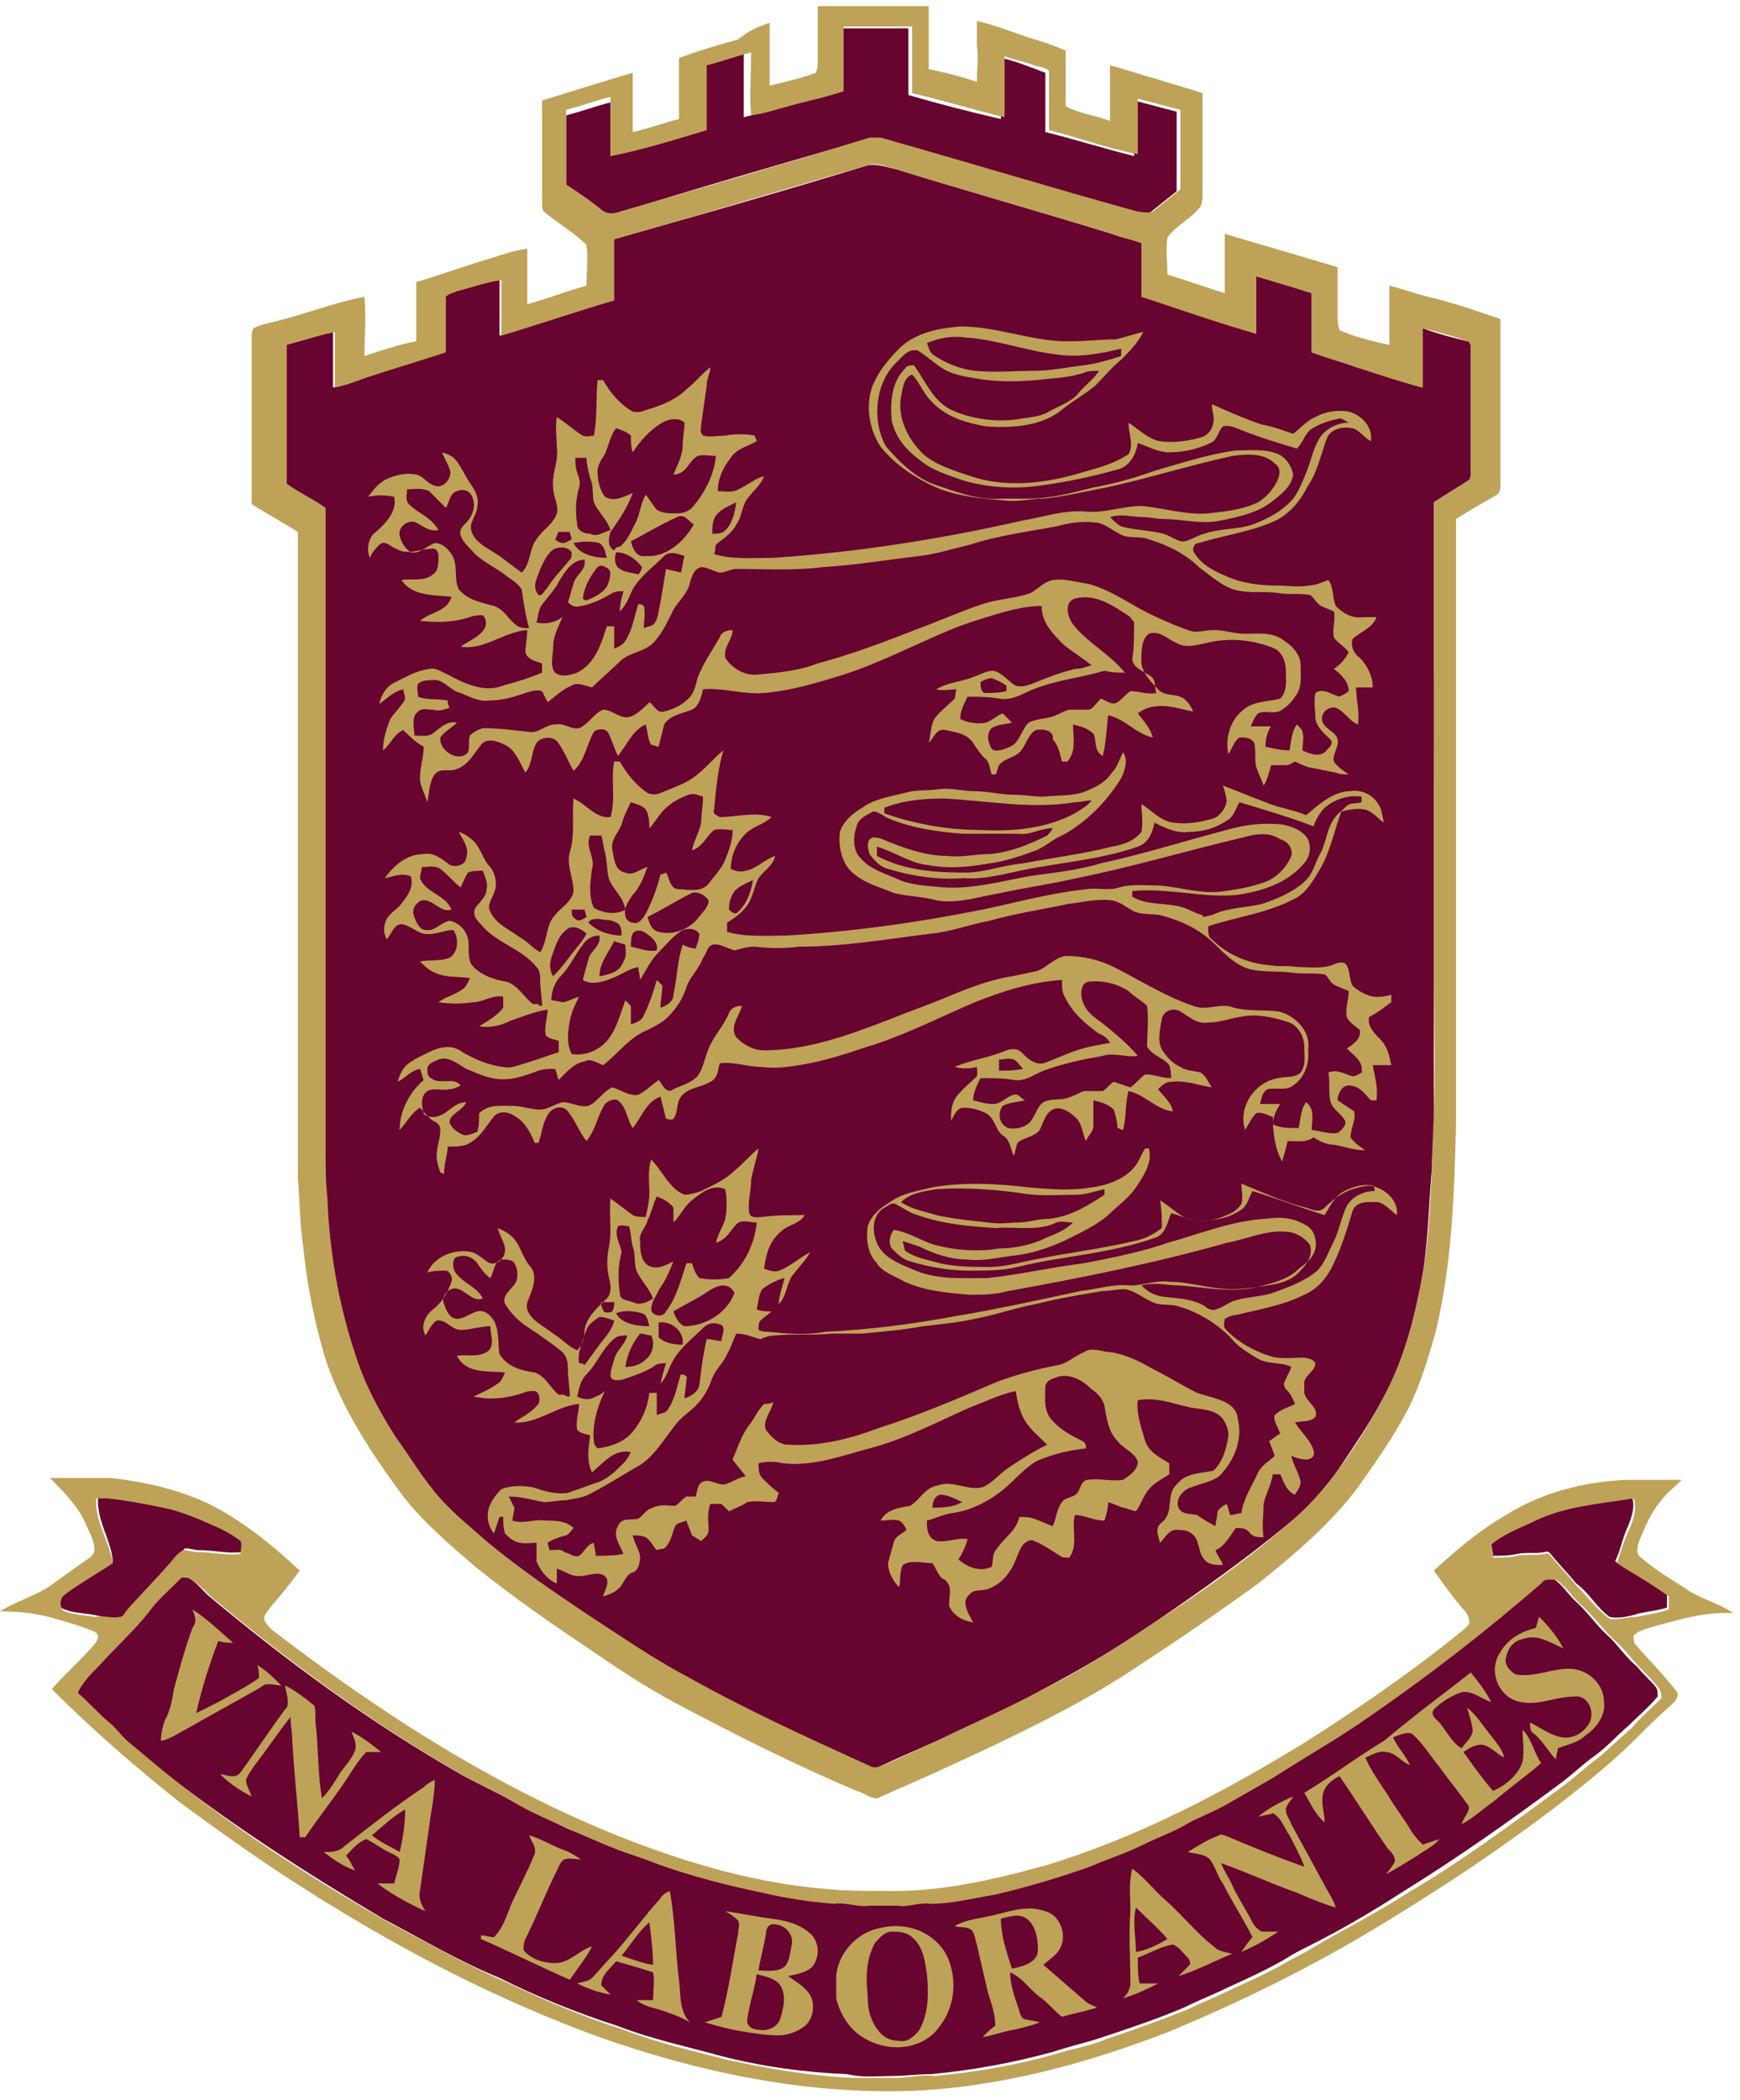 <svg xmlns="http://www.w3.org/2000/svg" xmlns:xlink="http://www.w3.org/1999/xlink" width="165px" height="199px" viewBox="0 0 165 199" version="1.1">
    <!-- Generator: Sketch 57.1 (83088) - https://sketch.com -->
    <title>LOGO COLOUR EDIT</title>
    <desc>Created with Sketch.</desc>
    <g id="Symbols" stroke="none" stroke-width="1" fill="none" fill-rule="evenodd">
        <g id="Header" transform="translate(0, -35)">
            <g id="LOGO-COLOUR-EDIT" transform="translate(0, 34)">
                <g id="Group_1" transform="translate(22.807, 0)">
                    <g id="Group_2">
                        <g id="Group_3" transform="translate(3.509, 3.509)" fill="#680430">
                            <path d="M53.333,0.175 C55.439,0.175 57.719,0.175 59.825,0.175 C59.825,2.281 59.825,4.386 59.825,6.491 C62.807,7.368 65.614,8.07 68.596,8.772 C68.596,6.842 68.596,4.912 68.596,2.982 C69.474,3.158 70.526,3.509 71.404,3.86 C71.93,4.035 72.281,4.211 72.807,4.386 C72.807,6.316 72.807,8.07 72.807,10 C75.614,10.702 78.421,11.579 81.228,12.281 C81.228,10.526 81.228,8.772 81.228,7.018 C82.632,7.368 83.86,7.719 85.263,8.07 C85.263,10.526 85.263,12.982 85.263,15.614 C84.386,16.316 83.509,17.018 82.632,17.719 C82.281,18.07 81.754,17.895 81.228,17.719 C73.158,15.439 65.088,12.982 56.842,10.702 C56.491,10.702 56.14,10.702 55.789,10.702 C47.895,12.982 40,15.263 32.105,17.719 C31.579,17.895 30.877,18.07 30.526,17.719 C29.474,17.018 28.421,16.316 27.544,15.614 C27.193,15.439 27.368,15.088 27.368,14.912 C27.368,12.807 27.368,10.526 27.368,8.421 C28.772,8.07 30.175,7.544 31.579,7.193 C31.579,8.596 31.579,10.526 31.579,12.281 C34.386,11.579 37.193,10.877 40,10 C40,7.895 40,5.965 40,3.86 C41.404,3.333 42.807,2.982 44.211,2.632 C44.211,4.561 44.211,6.667 44.211,8.596 C45.614,8.246 47.018,7.895 48.421,7.544 C50,7.018 51.579,6.667 52.982,6.316 C53.333,4.211 53.333,2.281 53.333,0.175 Z" id="Path"/>
                            <path d="M55.965,13.158 C56.842,12.982 57.719,13.333 58.596,13.509 C65.439,15.614 72.281,17.544 79.123,19.649 C80,20 81.053,20.175 81.93,20.526 C81.93,22.281 81.93,23.86 81.93,25.614 C85.614,26.667 89.123,27.895 92.807,29.123 C92.807,27.368 92.807,25.439 92.807,23.684 C94.561,24.035 96.316,24.737 98.07,25.263 C98.07,27.193 98.07,28.947 98.07,30.877 C99.474,31.404 100.877,31.754 102.281,32.281 C104.386,32.807 106.491,33.684 108.596,34.211 C108.596,32.281 108.596,30.526 108.596,28.596 C110,29.123 111.404,29.474 112.807,29.825 C113.158,29.825 113.158,30.351 113.158,30.526 C113.158,34.386 113.158,38.421 113.158,42.281 C113.158,42.456 113.158,42.807 112.982,42.982 C111.93,43.684 110.702,44.386 109.649,45.088 C109.649,50.526 109.649,55.789 109.649,61.228 C109.825,64.737 109.649,68.246 109.649,71.754 C109.649,77.368 109.649,83.158 109.649,88.772 C109.649,93.333 109.649,97.719 109.649,102.281 C109.825,104.211 109.474,106.14 109.474,108.07 C109.123,112.105 109.123,116.14 108.246,120 C107.544,123.509 106.491,127.018 104.737,130.175 C103.509,132.456 101.93,134.737 100.526,136.842 C99.123,138.772 97.544,140.526 95.789,141.93 C91.754,145.263 87.544,148.246 83.158,151.228 C79.825,153.509 76.316,155.614 72.632,157.544 C70.175,158.947 67.368,160.175 64.737,161.404 C62.281,162.632 59.649,163.684 57.018,164.912 C56.667,165.088 56.14,164.912 55.789,164.737 C50,162.105 44.211,159.474 38.596,156.316 C35.439,154.561 32.456,152.456 29.298,150.526 C26.14,148.421 22.807,146.14 19.825,143.684 C18.246,142.281 16.491,141.053 15.263,139.474 C13.684,137.719 12.456,135.614 11.053,133.684 C9.474,131.228 8.07,128.596 7.193,125.789 C5.614,121.053 4.912,116.14 4.561,111.053 C4.386,109.474 4.386,108.07 4.386,106.491 C4.386,86.14 4.386,65.965 4.386,45.614 C3.158,44.737 1.93,44.211 0.702,43.333 C0.702,38.947 0.702,34.561 0.702,30.175 C2.281,29.825 3.684,29.298 5.263,28.947 C5.263,30.702 5.263,32.456 5.263,34.211 C6.316,34.035 7.193,33.684 8.07,33.333 C10.702,32.456 13.158,31.754 15.789,30.877 C15.789,29.123 15.789,27.368 15.789,25.614 C16.14,25.263 16.491,25.263 16.842,25.088 C18.246,24.737 19.649,24.211 21.053,24.035 C21.053,25.789 21.053,27.544 21.053,29.298 C24.737,28.246 28.246,27.018 31.754,25.965 C31.754,24.035 31.754,22.105 31.754,20.175 C40,17.895 47.895,15.614 55.965,13.158 Z" id="Path"/>
                        </g>
                        <path d="M58.421,170.702 C52.632,168.246 47.018,165.439 41.404,162.456 C38.421,160.877 35.789,159.123 32.982,157.193 C29.298,154.737 25.789,152.281 22.281,149.474 C19.825,147.368 17.368,145.263 15.439,142.807 C12.456,138.772 9.649,134.561 8.07,129.825 C7.018,126.316 6.316,122.807 5.965,119.298 C5.614,117.018 5.614,114.737 5.439,112.632 C5.439,109.474 5.439,106.491 5.439,103.333 C5.439,85.965 5.439,68.596 5.439,51.404 C4.035,50.526 2.456,49.649 1.053,48.772 C1.053,43.509 1.053,38.246 1.053,32.982 C1.053,32.632 1.053,32.456 1.228,32.105 C1.93,31.754 2.807,31.579 3.509,31.404 C6.316,30.702 8.947,29.649 11.754,29.123 C11.93,31.053 11.754,32.807 11.754,34.737 C13.333,34.211 14.912,33.684 16.667,33.333 C16.667,31.404 16.667,29.474 16.667,27.719 C19.123,27.018 21.404,26.14 23.86,25.439 C24.912,25.088 25.965,24.737 27.193,24.561 C27.193,26.316 27.193,28.07 27.193,29.825 C29.123,29.298 30.877,28.596 32.807,28.07 C32.807,26.842 32.982,25.439 32.807,24.211 C31.579,22.982 30,22.105 28.772,21.053 C28.596,20.877 28.596,20.526 28.596,20.175 C28.596,17.018 28.596,13.684 28.596,10.526 C31.404,9.649 34.211,8.772 37.193,7.895 C37.193,9.825 37.193,11.579 37.193,13.509 C38.772,13.158 40.175,12.632 41.579,12.281 C41.579,10.351 41.579,8.421 41.579,6.491 C43.509,5.789 45.263,5.263 47.193,4.737 C48.246,3.86 49.123,3.509 50.175,3.158 C50.175,5.088 50.175,7.193 50.175,9.123 C51.579,8.772 53.158,8.421 54.561,7.895 C54.737,7.544 54.737,7.018 54.737,6.491 C54.737,4.912 54.737,3.333 54.737,1.579 C58.246,1.579 61.754,1.579 65.263,1.579 C65.263,3.509 65.263,5.614 65.263,7.544 C66.842,7.895 68.421,8.246 69.825,8.772 C69.825,7.544 70,6.491 69.825,5.263 C69.825,4.561 69.825,3.684 69.825,2.982 C71.404,3.333 73.158,4.035 74.737,4.561 C75.965,4.912 77.018,5.263 78.246,5.789 C78.246,7.544 78.246,9.298 78.246,11.053 C79.474,11.754 81.053,11.93 82.456,12.456 C82.456,10.702 82.456,8.947 82.456,7.193 C83.86,7.544 85.263,8.07 86.667,8.421 C88.246,8.947 89.649,9.298 91.228,9.825 C91.228,12.982 91.228,16.316 91.228,19.474 C91.228,19.825 91.228,20.175 91.053,20.526 C90.175,21.754 88.772,22.281 87.895,23.509 C87.719,24.737 87.895,25.965 87.895,27.018 C89.649,27.544 91.579,28.246 93.333,28.772 C93.333,26.842 93.333,25.088 93.333,23.158 C96.842,24.211 100.526,25.263 104.035,26.316 C104.035,27.895 104.035,29.298 104.035,30.877 C104.035,31.404 104.035,31.754 104.211,32.281 C105.789,32.982 107.368,33.333 108.947,33.684 C108.947,31.754 108.947,29.825 108.947,28.07 C110.351,28.421 111.754,28.947 113.333,29.298 C115.439,29.825 117.368,30.526 119.474,31.228 C119.474,36.491 119.474,41.579 119.474,46.842 C119.474,47.193 119.474,47.719 119.123,47.895 C117.895,48.596 116.667,49.298 115.263,50.175 C115.263,69.298 115.263,88.421 115.263,107.544 C115.088,114.035 114.912,120.702 113.333,127.193 C112.632,129.649 111.93,132.105 110.702,134.561 C109.298,137.193 107.719,139.474 105.965,141.93 C103.333,145.439 100,148.246 96.491,151.053 C92.632,153.86 88.772,156.491 84.737,159.123 C80.526,161.93 75.965,164.211 71.228,166.491 C68.596,167.719 65.965,168.947 63.158,170.175 C62.281,170.526 61.228,171.053 60.351,171.404 C59.649,171.404 59.123,170.877 58.421,170.702 Z M60.526,168.421 C63.158,167.368 65.614,166.14 68.246,164.912 C70.877,163.684 73.509,162.456 76.14,161.053 C79.825,159.298 83.158,157.018 86.667,154.737 C91.053,151.93 95.263,148.947 99.298,145.439 C101.053,144.035 102.632,142.281 104.035,140.351 C105.614,138.246 107.018,135.965 108.246,133.684 C110,130.526 111.053,127.018 111.754,123.509 C112.632,119.649 112.807,115.614 112.982,111.579 C112.982,109.649 113.158,107.719 113.158,105.789 C113.333,101.228 113.158,96.842 113.158,92.281 C113.158,86.667 113.158,80.877 113.158,75.263 C113.158,71.754 113.158,68.246 113.158,64.737 C113.158,59.298 113.158,54.035 113.158,48.596 C114.211,47.895 115.439,47.193 116.491,46.491 C116.667,46.316 116.667,45.965 116.667,45.789 C116.667,41.93 116.667,37.895 116.667,34.035 C116.667,33.684 116.667,33.333 116.316,33.333 C114.912,32.807 113.509,32.456 112.105,32.105 C112.105,34.035 112.105,35.789 112.105,37.719 C110,37.193 107.895,36.491 105.789,35.789 C104.386,35.263 102.982,34.912 101.579,34.386 C101.579,32.456 101.579,30.702 101.579,28.772 C99.825,28.246 98.07,27.719 96.316,27.193 C96.316,28.947 96.316,30.877 96.316,32.632 C92.632,31.579 89.123,30.351 85.439,29.123 C85.439,27.368 85.439,25.789 85.439,24.035 C84.561,23.684 83.509,23.509 82.632,23.158 C75.789,21.053 68.947,19.123 62.105,17.018 C61.228,16.842 60.351,16.316 59.474,16.667 C51.404,18.947 43.509,21.404 35.439,23.684 C35.439,25.614 35.439,27.544 35.439,29.474 C31.754,30.526 28.246,31.754 24.737,32.807 C24.737,31.053 24.737,29.298 24.737,27.544 C23.333,27.719 21.93,28.246 20.526,28.596 C20.175,28.772 19.825,28.772 19.474,29.123 C19.474,30.877 19.474,32.632 19.474,34.386 C16.842,35.263 14.386,35.965 11.754,36.842 C10.877,37.193 9.825,37.544 8.947,37.719 C8.947,35.965 8.947,34.211 8.947,32.456 C7.368,32.807 5.965,33.158 4.386,33.684 C4.386,38.07 4.386,42.456 4.386,46.842 C5.614,47.719 6.842,48.246 8.07,49.123 C8.07,69.474 8.07,89.649 8.07,110 C8.07,111.579 8.07,112.982 8.246,114.561 C8.421,119.474 9.298,124.561 10.877,129.298 C11.754,132.105 13.158,134.737 14.737,137.193 C16.14,139.123 17.368,141.228 18.947,142.982 C20.351,144.561 21.93,145.789 23.509,147.193 C26.491,149.649 29.825,151.93 32.982,154.035 C35.965,155.965 38.947,158.07 42.281,159.825 C47.895,162.982 53.684,165.614 59.474,168.246 C59.825,168.421 60.175,168.596 60.526,168.421 Z M35.965,21.053 C43.86,18.772 51.754,16.491 59.649,14.035 C60,14.035 60.351,14.035 60.702,14.035 C68.772,16.316 76.842,18.772 85.088,21.053 C85.439,21.053 85.965,21.228 86.491,21.053 C87.368,20.351 88.246,19.649 89.123,18.947 C89.123,16.491 89.123,14.035 89.123,11.404 C87.719,11.053 86.491,10.702 85.088,10.351 C85.088,12.105 85.088,13.86 85.088,15.614 C82.281,15.088 79.474,14.035 76.667,13.333 C76.667,11.404 76.667,9.649 76.667,7.719 C76.316,7.368 75.789,7.368 75.263,7.193 C74.386,6.842 73.333,6.667 72.456,6.316 C72.456,8.246 72.456,10.175 72.456,12.105 C69.474,11.404 66.667,10.526 63.684,9.825 C63.684,7.719 63.684,5.614 63.684,3.509 C61.579,3.509 59.298,3.509 57.193,3.509 C57.193,5.614 57.193,7.544 57.193,9.649 C55.614,10.175 54.035,10.526 52.632,10.877 C51.228,11.228 49.825,11.754 48.421,11.93 C48.246,10 48.421,7.895 48.421,5.965 C47.018,6.316 45.614,6.842 44.211,7.193 C44.211,9.298 44.211,11.228 44.211,13.333 C40.702,14.386 37.895,15.263 35.088,15.789 C35.088,13.86 35.088,12.105 35.088,10.175 C33.684,10.526 32.281,11.053 30.877,11.404 C30.877,13.509 30.877,15.789 30.877,17.895 C30.877,18.246 30.877,18.596 31.053,18.596 C32.105,19.298 33.158,20 34.035,20.702 C34.737,21.404 35.439,21.228 35.965,21.053 Z" id="Shape" fill="#BEA258"/>
                    </g>
                    <g id="Group_4" transform="translate(10.526, 31.579)" fill="#BEA258">
                        <path d="M6.491,43.158 C6.491,42.105 6.842,41.228 6.842,40.175 C6.14,39.825 5.439,39.123 4.912,38.596 C4.035,38.947 3.684,40 2.982,40.526 C2.982,39.474 3.333,38.421 3.684,37.544 C4.035,37.018 4.561,36.491 4.912,35.965 C5.263,35.614 4.912,35.088 4.912,34.737 C4.035,34.912 3.333,35.614 2.632,36.14 C2.807,35.263 3.333,34.386 4.211,34.035 C5.263,33.509 6.14,32.982 7.368,32.807 C8.07,32.632 8.596,33.158 9.123,33.333 C10.702,34.211 12.632,35.088 14.386,34.386 C15.614,34.035 16.842,33.684 18.07,33.158 C18.07,32.807 18.07,32.632 18.07,32.281 C17.544,32.105 16.667,31.93 16.491,31.228 C16.491,30.526 16.667,29.825 16.667,29.123 C14.386,29.298 12.632,31.053 10.351,30.702 C11.053,30.175 12.105,29.825 12.632,28.947 C12.807,28.596 12.807,28.07 12.456,27.719 C12.105,27.719 11.579,27.719 11.228,27.895 C9.649,28.421 8.07,28.421 6.491,28.246 C7.544,27.368 9.123,27.368 9.474,25.965 C7.895,25.789 5.789,25.965 4.737,24.386 C5.789,24.211 6.842,24.561 7.719,23.86 C8.246,23.509 8.246,22.807 8.246,22.105 C8.246,21.754 8.07,21.404 7.719,21.404 C6.667,21.404 5.263,22.105 4.211,21.404 C3.684,21.228 3.158,20.526 2.632,21.053 C2.281,21.404 1.93,21.754 1.754,22.281 C1.404,21.579 1.579,20.526 2.105,20 C3.158,19.123 4.386,17.895 4.035,16.491 C3.158,16.316 2.456,16.316 1.579,16.491 C2.105,15.789 2.632,15.088 3.509,14.737 C4.386,14.386 5.263,14.211 6.14,14.386 C6.842,14.561 7.193,15.263 7.895,15.439 C8.772,15.789 9.649,14.561 9.298,13.86 C9.123,13.333 8.772,12.807 8.596,12.281 C9.123,12.456 9.649,12.632 10,13.158 C10.526,13.86 10.877,14.737 11.404,15.439 C11.754,15.965 12.105,16.667 11.93,17.368 C11.93,18.246 11.053,18.947 11.404,19.825 C11.754,20.877 12.982,21.404 14.035,22.105 C14.737,22.632 15.439,23.158 16.14,23.684 C17.018,22.807 16.842,21.404 17.544,20.526 C18.07,19.649 19.123,19.123 19.474,18.07 C19.649,17.193 19.123,16.491 19.123,15.614 C18.947,14.386 19.649,13.158 19.474,11.93 C19.474,10.877 19.298,10 19.474,8.947 C20.351,9.474 21.053,10.175 21.93,10.702 C22.281,10.877 22.632,10.702 22.982,10.702 C23.333,8.947 23.158,7.193 23.333,5.439 C23.509,5.439 23.684,5.439 23.86,5.439 C24.561,6.667 25.439,7.719 26.667,8.421 C27.368,8.596 27.895,8.246 28.596,8.07 C29.649,7.719 30.877,7.193 31.754,6.316 C32.632,5.614 33.158,4.912 34.035,4.211 C34.035,4.737 33.684,5.263 33.684,5.965 C33.509,7.193 33.333,8.421 33.158,9.649 C33.158,10 32.982,10.351 33.333,10.702 C34.035,10.877 34.737,10.702 35.439,10.702 C36.316,10.526 37.368,10.526 38.246,10.702 C38.246,10.877 38.421,11.053 38.421,11.228 C37.544,11.754 36.491,11.93 35.965,12.807 C35.263,13.684 34.737,14.737 34.737,15.965 C35.439,15.965 36.14,16.14 36.667,15.789 C37.544,15.439 38.246,14.737 39.123,14.561 C38.772,15.439 38.07,15.965 37.544,16.667 C37.018,17.368 37.018,18.421 36.491,19.123 C36.14,19.825 35.439,20.351 34.737,20.877 C34.386,21.053 34.561,21.579 34.386,21.93 C36.14,22.456 38.07,22.281 40,22.281 C47.895,21.754 55.789,20.526 63.509,18.772 C65.614,18.421 67.544,17.719 69.649,17.895 C71.404,18.07 73.158,17.368 74.912,17.368 C77.018,17.544 79.123,18.246 81.228,18.07 C82.807,17.895 84.561,17.719 85.965,17.018 C86.842,16.491 87.544,15.614 87.895,14.737 C88.07,14.211 88.07,13.684 87.544,13.333 C86.491,12.281 84.737,12.456 83.509,12.632 C79.474,13.509 75.614,14.737 71.579,15.614 C69.649,15.965 67.544,16.491 65.614,16.667 C64.386,16.667 63.158,17.018 61.93,16.842 C59.825,16.667 57.544,16.491 55.439,15.614 C53.509,14.737 51.579,13.509 50.175,11.754 C49.123,10.175 48.772,8.07 49.298,6.316 C49.825,4.737 50.877,3.509 52.105,2.281 C53.684,0.877 55.789,0.526 57.719,0.351 C61.404,0.351 64.912,1.93 68.421,1.754 C69.825,1.754 71.053,1.579 72.456,1.579 C73.333,1.404 74.211,1.053 75.088,0.877 C74.561,1.93 73.684,2.807 72.982,3.509 C72.105,4.211 71.404,5.088 70.526,5.965 C69.474,6.842 68.421,7.368 67.368,8.246 C65.439,9.825 62.632,10 60.175,9.825 C58.246,9.474 56.316,8.947 54.912,7.368 C54.211,6.667 53.86,5.614 53.158,4.912 C52.281,5.263 52.281,6.316 52.105,7.018 C51.754,9.123 52.807,11.053 54.211,12.456 C55.439,13.509 57.193,14.035 58.772,14.561 C61.93,15.614 65.439,15.263 68.596,14.386 C70.351,13.86 72.105,13.509 73.684,12.456 C74.211,11.579 73.684,10.526 73.684,9.474 C74.737,10.175 75.614,11.053 76.667,11.228 C77.895,11.404 79.298,11.228 80.526,10.877 C81.228,10.702 81.754,10 81.754,9.123 C81.754,8.596 81.579,8.246 81.579,7.719 C83.158,8.421 84.737,9.123 86.316,9.649 C87.368,9.825 88.246,10.175 89.298,10.526 C90,10 90.526,9.298 91.404,8.947 C92.281,8.421 93.509,8.246 94.561,8.421 C95.789,8.772 96.842,9.825 96.667,11.228 C95.965,10.877 95.614,10.175 94.912,10 C94.035,9.825 92.807,10 92.456,11.053 C91.93,12.456 91.579,14.211 90.702,15.439 C90,16.842 88.947,18.246 87.193,18.947 C85.088,19.825 82.632,20.175 80.351,20.877 C79.825,20.877 79.649,21.579 80,21.93 C80.702,22.982 81.754,23.509 82.982,24.035 C84.561,24.737 86.316,24.912 87.895,24.912 C88.772,24.912 89.825,25.088 90.702,24.912 C91.404,24.912 92.105,24.561 92.632,24.386 C93.158,25.088 92.982,25.965 93.333,26.842 C94.035,27.544 94.912,28.07 95.965,27.895 C96.316,27.895 96.842,27.895 97.193,27.895 C96.842,28.947 95.614,29.298 94.912,30 C94.737,30.702 95.088,31.404 95.614,31.754 C96.316,32.456 96.842,33.509 96.842,34.561 C96.316,34.561 95.789,34.561 95.263,34.561 C95.263,35.789 95.614,36.842 95.439,38.07 C94.561,37.719 94.211,36.842 93.333,36.491 C92.632,36.316 91.754,37.018 92.105,37.895 C92.456,38.596 93.333,38.772 93.509,39.474 C93.684,40.175 92.982,40.877 93.158,41.579 C93.509,42.105 94.035,42.456 94.561,42.807 C94.211,42.807 93.684,42.807 93.333,42.632 C92.456,42.456 91.579,42.281 90.702,42.105 C90.175,41.93 89.825,41.754 89.474,41.579 C89.123,41.754 88.947,41.93 88.596,41.93 C88.07,41.93 87.719,41.93 87.193,41.93 C87.018,42.632 86.842,43.333 86.491,43.86 C86.316,43.333 85.965,42.632 85.789,42.105 C85.614,41.404 85.789,40.702 85.614,39.825 C85.263,39.298 84.737,39.298 84.211,39.298 C83.684,39.649 83.509,40.351 83.158,40.877 C82.807,39.474 83.333,37.719 84.386,36.842 C85.439,35.789 86.842,35.965 88.07,35.614 C88.772,34.912 88.596,33.86 88.596,32.982 C88.596,32.105 88.246,31.228 87.544,30.877 C85.439,30 83.158,29.825 81.053,30.351 C80.175,30.526 79.123,30.877 78.246,30.351 C77.368,30 76.667,29.123 75.614,29.474 C74.912,30 74.912,31.053 74.912,31.754 C74.737,32.982 75.789,34.035 76.667,34.912 C77.368,35.439 78.421,35.088 79.123,35.789 C79.474,36.14 79.649,36.491 79.825,36.842 C78.772,36.667 77.895,36.316 76.842,36.316 C75.965,36.316 75.263,36.491 74.561,37.018 C75.088,37.719 75.789,38.421 75.965,39.298 C74.386,38.947 73.333,37.544 71.754,37.193 C71.579,38.421 71.579,39.825 71.228,41.053 C70.351,40.526 70.702,39.649 70.351,38.947 C69.825,38.421 69.123,38.246 68.421,38.07 C68.421,39.298 68.772,40.526 67.895,41.579 C67.719,41.579 67.544,41.579 67.368,41.579 C67.193,40.877 67.018,40 66.491,39.474 C66.667,38.772 65.789,38.421 64.912,38.596 C64.211,38.947 64.035,39.825 63.509,40.526 C62.982,41.228 61.93,41.228 61.404,41.93 C61.228,42.281 61.228,42.632 61.053,42.807 C61.053,42.807 60.877,42.807 60.702,42.807 C60.526,42.281 60.526,41.579 60,41.228 C59.649,40.877 59.298,40.351 58.947,39.825 C58.421,38.947 57.193,38.772 56.316,38.596 C55.439,38.421 55.263,39.298 54.737,39.825 C54.912,39.123 54.912,38.246 55.263,37.544 C55.789,36.842 56.491,36.316 57.018,35.789 C57.368,35.614 57.193,35.088 57.368,34.737 C56.667,34.737 55.965,34.912 55.439,34.737 C56.667,34.035 57.895,34.035 59.123,33.509 C59.649,33.333 60.175,32.982 60.877,32.982 C61.754,33.158 62.281,34.035 62.982,34.386 C63.509,34.561 64.035,34.386 64.561,34.211 C65.789,33.684 67.193,33.158 68.596,32.807 C69.123,32.807 69.649,32.632 70.175,32.456 C69.298,31.754 68.421,31.228 67.544,30.526 C66.491,29.474 65.439,28.421 65.439,26.842 C64.035,26.842 62.632,27.193 61.404,27.544 C59.649,28.07 57.895,28.596 56.316,29.298 C52.982,30.702 49.649,32.456 46.14,33.509 C43.86,34.211 41.404,34.912 39.123,35.088 C37.193,35.263 35.263,34.561 33.333,34.737 C33.158,35.439 32.982,36.316 32.281,36.667 C31.404,37.018 30.175,37.193 29.649,38.07 C29.474,38.772 29.298,39.474 29.123,40.175 C28.947,40.175 28.596,40 28.421,40 C28.07,39.474 28.07,38.596 27.895,38.07 C26.667,38.596 26.14,40 25.263,41.053 C24.912,40.351 24.737,39.649 24.386,38.947 C24.211,38.421 23.333,38.421 22.982,38.772 C22.281,40 22.105,41.579 21.053,42.456 C20.526,41.579 20.175,40.526 19.474,39.649 C18.947,39.123 17.895,39.298 17.544,39.825 C17.018,40.702 17.193,41.754 16.491,42.632 C15.965,41.754 15.614,40.526 14.561,40 C13.86,39.649 12.807,39.298 12.281,40 C11.579,40.877 11.053,41.93 10,42.281 C9.298,42.632 8.421,42.105 7.895,42.807 C7.368,43.509 7.368,44.561 7.193,45.439 C6.842,44.386 6.491,43.86 6.491,43.158 Z M92.456,40.526 C92.807,40.175 93.158,39.825 92.807,39.474 C92.281,38.947 91.579,38.421 91.404,37.544 C91.404,36.667 91.228,35.965 91.404,35.088 C92.105,34.561 92.982,35.263 93.684,35.439 C94.035,35.263 94.386,35.088 94.561,34.912 C94.561,34.035 93.86,33.333 93.158,32.807 C93.684,32.456 94.211,31.93 94.561,31.228 C94.211,30.702 93.509,30.351 93.158,29.825 C92.982,28.947 93.333,28.246 93.158,27.368 C92.807,27.193 92.281,27.018 91.93,26.842 C91.404,26.491 91.228,25.965 90.877,25.789 C89.825,25.614 88.772,25.789 87.895,25.614 C86.667,25.439 85.614,25.614 84.386,25.439 C82.807,25.263 81.579,24.035 80.351,23.158 C79.123,21.93 77.368,21.053 75.614,20.526 C74.737,20.175 73.684,20.526 72.807,20 C72.105,19.649 71.579,19.123 70.702,18.947 C69.474,18.772 68.07,18.947 66.842,19.298 C64.035,19.825 61.228,20.175 58.596,21.053 C57.018,21.404 55.439,21.93 53.86,22.105 C50.877,22.456 47.719,22.982 44.737,23.158 C41.93,23.509 39.123,23.333 36.491,23.333 C35.965,23.333 35.439,23.684 34.912,23.684 C34.211,23.509 33.684,23.158 33.158,23.158 C32.456,23.333 32.281,24.035 32.105,24.561 C31.93,25.614 31.053,26.316 30.526,27.193 C30,28.246 29.474,29.474 28.596,30.351 C27.719,31.228 26.316,31.228 25.439,32.105 C24.561,32.982 23.684,33.684 22.807,34.561 C22.105,34.386 21.404,34.035 20.877,34.386 C20,34.737 19.298,35.439 18.596,35.965 C18.421,35.614 18.246,35.263 18.07,34.912 C17.544,34.737 17.018,34.912 16.491,35.088 C15.439,35.439 14.386,35.789 13.158,35.789 C12.105,35.965 11.228,35.439 10.351,35.088 C9.474,34.912 8.947,34.035 8.07,33.86 C7.368,33.86 6.667,33.86 6.316,34.211 C6.14,34.561 6.316,35.088 6.316,35.439 C7.193,35.789 8.07,35.614 9.123,35.789 C9.123,35.965 9.123,36.14 9.298,36.491 C8.772,36.667 8.246,36.842 7.719,36.667 C7.193,36.667 6.667,36.491 6.316,36.842 C5.614,37.368 5.965,38.421 5.965,39.123 C6.667,39.123 7.368,39.298 7.895,38.772 C8.596,38.246 9.123,37.719 10,37.895 C9.474,38.421 8.772,38.772 8.421,39.298 C8.246,40.526 10.175,41.754 11.053,40.702 C11.228,40.175 11.053,39.649 11.228,39.123 C11.579,38.772 11.93,38.596 12.456,38.421 C13.86,38.421 15.263,38.596 16.842,38.772 C17.719,38.947 18.421,38.07 19.298,38.07 C20.175,37.895 20.877,38.596 21.579,38.421 C22.456,38.07 22.982,37.018 23.86,36.667 C24.737,36.667 25.439,37.544 26.316,37.368 C27.018,37.193 27.719,36.491 28.246,35.965 C28.772,36.316 28.947,37.018 29.649,36.842 C30.351,36.667 31.228,36.316 31.754,35.789 C32.456,35.263 32.632,34.386 32.807,33.684 C33.333,32.281 34.211,31.053 34.912,29.825 C35.088,29.298 35.614,29.123 36.14,29.123 C36.14,30 35.263,30.702 35.439,31.754 C36.14,32.807 37.368,33.509 38.596,33.333 C40.526,33.158 42.456,32.982 44.211,32.281 C47.544,31.404 50.702,30.175 53.86,28.947 C55.789,28.246 57.719,27.368 59.825,26.667 C61.404,26.14 62.982,26.14 64.386,25.614 C65.088,25.263 65.614,24.561 66.491,24.386 C67.544,24.211 68.596,24.561 69.825,24.737 C71.228,25.088 72.456,25.789 73.684,26.491 C75.439,27.544 77.368,28.421 79.298,29.123 C80.175,29.474 80.877,29.123 81.754,29.123 C82.807,29.123 83.684,29.474 84.737,29.474 C85.965,29.474 87.193,29.298 88.246,30 C89.123,30.526 90,31.404 90,32.456 C90,33.509 90.175,34.561 89.474,35.439 C89.123,35.965 88.772,36.316 88.246,36.667 C87.544,37.193 86.667,36.667 85.965,37.018 C85.614,37.368 85.439,37.895 85.263,38.246 C85.965,38.246 86.491,38.246 87.193,38.246 C86.842,38.772 86.667,39.474 86.667,40.175 C87.368,40.351 88.246,40.526 88.947,40.526 C89.123,39.649 89.123,38.772 89.649,38.07 C89.825,38.246 90.175,38.596 90.175,38.772 C90.351,39.298 90.175,40 90.175,40.526 C90.877,40.877 91.93,41.228 92.456,40.526 Z M62.456,40.175 C63.333,39.825 63.509,38.596 64.211,37.895 C64.912,37.544 65.614,37.544 66.316,37.368 C67.018,37.193 67.368,36.842 68.07,36.667 C68.772,36.667 69.298,36.667 70,36.667 C70.351,36.491 70.702,35.965 71.053,35.614 C71.579,35.789 72.105,36.316 72.632,35.965 C73.158,35.614 73.333,35.263 73.86,34.912 C74.737,34.912 75.439,35.263 76.316,35.088 C76.14,34.561 76.316,33.86 75.789,33.509 C75.088,32.982 74.211,32.807 74.035,31.93 C74.211,30.702 74.211,29.649 74.211,28.421 C74.211,28.246 73.86,28.07 73.86,27.895 C72.281,26.842 70.526,25.614 68.596,26.14 C67.544,26.491 67.895,27.895 68.421,28.596 C69.825,30.351 71.93,31.404 73.333,33.158 C72.632,33.158 72.105,33.158 71.404,32.982 C70.175,33.333 69.298,33.509 68.421,33.684 C66.842,34.035 65.263,34.386 63.86,35.088 C63.158,35.439 62.281,35.789 61.404,35.614 C60.351,35.439 59.474,35.439 58.421,35.439 C58.07,36.14 57.719,36.842 57.719,37.544 C58.421,37.895 59.298,38.07 60.175,37.895 C60.702,37.719 61.228,37.193 61.754,37.018 C62.105,37.368 62.281,37.544 62.632,37.895 C61.93,38.07 61.228,38.07 60.702,38.421 C60.175,38.947 60.351,39.825 60.702,40.351 C60.877,40.702 61.754,40.526 62.456,40.175 Z M62.105,34.912 C62.105,34.737 62.105,34.386 62.105,34.386 C61.579,34.035 61.228,33.86 60.702,33.684 C60.351,33.684 60,33.86 59.649,34.035 C59.649,34.386 59.649,34.912 60,35.088 C60.702,35.088 61.404,35.088 62.105,34.912 Z M21.404,33.158 C23.158,32.281 23.684,30.351 24.211,28.772 C24.386,28.772 24.561,28.772 24.912,28.772 C24.912,29.474 24.912,30.175 24.912,30.877 C25.439,30.702 25.965,30.351 26.14,29.825 C26.667,28.947 26.842,27.719 27.193,26.667 C27.368,26.667 27.544,26.667 27.719,26.842 C27.895,27.544 27.719,28.246 27.719,28.947 C28.07,28.772 28.596,28.772 28.772,28.421 C29.123,27.895 29.123,27.193 29.298,26.491 C29.474,25.439 29.649,24.386 29.825,23.333 C30.351,23.509 30.702,23.509 31.228,23.684 C31.404,23.158 31.404,22.632 31.579,22.105 C31.053,21.93 30.175,21.579 29.649,22.105 C28.596,23.158 27.368,24.035 26.667,25.263 C26.316,25.965 26.14,26.667 25.439,27.368 C25.439,26.667 25.614,26.14 25.789,25.439 C25.439,25.439 25.088,25.439 24.737,25.614 C23.86,26.14 22.807,26.667 21.754,26.842 C21.228,27.018 20.877,26.842 20.526,26.491 C20.702,25.965 20.877,25.263 21.053,24.737 C21.228,23.86 22.281,23.509 22.105,22.456 C20.877,22.456 20.175,23.684 19.649,24.561 C19.298,25.263 18.772,25.789 18.246,26.491 C17.719,27.018 17.719,27.719 17.544,28.421 C18.421,28.596 19.298,28.421 20,27.895 C19.649,28.772 19.123,29.649 19.123,30.702 C19.123,31.579 18.772,32.456 19.298,33.158 C20,33.684 20.877,33.333 21.404,33.158 Z M16.14,25.263 C15.789,24.737 15.263,24.386 14.737,24.035 C13.684,23.158 12.281,22.632 11.404,21.579 C11.053,21.228 10.526,20.702 10.351,20.175 C10.175,19.649 10.526,19.298 10.877,18.947 C11.579,18.246 11.93,17.018 11.228,16.14 C10.877,15.789 10.351,15.789 10,15.965 C9.298,16.14 9.298,17.018 8.947,17.544 C8.421,17.018 7.895,16.491 7.368,15.965 C6.667,15.614 5.965,15.789 5.263,15.789 C5.263,16.316 5.088,16.842 5.439,17.193 C6.316,18.07 7.544,18.421 8.246,19.649 C7.368,19.825 6.842,19.298 6.14,18.947 C5.439,18.596 4.386,19.298 4.561,20.175 C4.737,20.877 5.088,21.404 5.614,21.754 C6.491,21.93 7.018,21.228 7.895,20.877 C8.596,20.877 9.123,21.404 9.474,21.93 C10.175,22.982 9.649,24.211 10.175,25.263 C11.053,26.316 12.281,26.491 13.509,26.842 C14.561,27.193 14.912,28.246 15.789,28.772 C16.14,28.947 16.491,28.947 16.842,28.947 C16.491,27.719 16.316,26.491 16.14,25.263 Z M24.386,24.561 C24.561,24.035 24.737,23.333 24.035,23.158 C23.86,22.982 23.509,22.982 23.333,23.158 C22.632,24.035 22.105,24.912 21.93,26.14 C21.93,26.14 22.105,26.316 22.281,26.316 C23.158,25.965 24.211,25.439 24.386,24.561 Z M18.596,25.088 C19.123,24.211 20,23.333 20.702,22.456 C20.877,22.281 20.877,22.105 20.877,21.754 C20.526,21.228 19.825,21.228 19.298,21.404 C18.596,21.754 18.246,22.632 17.895,23.333 C17.719,24.035 17.018,24.912 17.719,25.789 C18.07,25.965 18.246,25.439 18.596,25.088 Z M27.544,23.158 C27.018,22.456 26.14,21.754 25.088,21.754 C24.912,22.281 24.912,22.982 25.439,23.333 C25.965,23.684 26.667,23.684 27.193,23.86 C27.368,23.684 27.544,23.333 27.544,23.158 Z M24.211,22.281 C24.035,21.754 24.035,21.228 23.509,20.877 C22.807,20.702 21.93,20.702 21.053,20.877 C21.579,21.93 22.982,22.281 24.211,22.281 Z M27.895,22.105 C29.825,22.281 31.579,20.702 32.456,19.123 C31.93,18.772 31.579,18.07 30.877,18.421 C29.298,19.123 27.895,20 26.491,20.702 C26.667,21.404 27.018,22.281 27.895,22.105 Z M25.439,21.228 C26.14,20.702 26.491,19.825 26.842,19.123 C27.368,18.246 27.368,17.193 27.895,16.316 C28.246,16.667 28.596,17.368 28.947,17.719 C29.474,18.07 30.175,18.07 30.877,18.07 C31.404,18.07 31.93,17.895 32.281,17.544 C33.509,16.14 34.386,14.386 34.561,12.632 C34.035,12.632 33.333,12.456 32.807,12.632 C31.93,13.158 31.754,14.386 30.526,14.386 C30.877,13.509 31.404,12.632 31.404,11.579 C31.404,10.877 31.579,10.175 31.579,9.474 C31.053,8.947 30,9.123 29.474,9.474 C28.246,10.175 27.368,11.228 26.667,12.281 C26.491,11.754 26.491,11.228 26.491,10.702 C26.14,10.351 25.614,10.175 25.088,10 C24.386,10.877 24.386,12.105 23.684,12.982 C23.509,13.333 23.333,13.684 23.333,14.035 C23.333,14.912 23.509,15.789 24.035,16.491 C24.912,17.018 25.789,16.491 26.667,16.14 C26.14,17.544 25.439,18.596 24.561,19.825 C24.386,20.351 24.211,21.228 24.912,21.579 C25.088,21.228 25.263,21.228 25.439,21.228 Z M20.877,20.526 C20.877,20.351 20.702,20 20.702,19.825 C20.351,19.825 20,19.825 19.649,19.825 C19.474,20 19.474,20.351 19.298,20.526 C19.474,20.702 19.825,20.877 20,20.877 C20.351,20.877 20.526,20.702 20.877,20.526 Z M80.877,20 C82.281,19.474 83.86,19.649 85.439,19.123 C86.842,18.596 88.246,17.895 89.298,16.667 C89.825,15.965 90.175,15.088 90.526,14.211 C91.053,12.982 91.228,11.579 92.105,10.526 C92.807,9.825 93.684,9.474 94.561,9.474 C94.211,9.298 93.86,8.947 93.509,9.123 C92.632,9.298 91.579,9.649 90.877,10.175 C90.351,10.702 90.175,11.404 89.649,11.93 C87.895,11.404 86.14,10.877 84.386,10.175 C83.86,10 83.333,9.649 82.632,9.825 C82.281,10.175 82.105,10.877 81.754,11.228 C80.526,11.93 78.947,12.281 77.544,12.281 C76.491,12.281 75.614,11.754 74.561,11.404 C74.386,12.456 73.86,13.509 72.807,13.86 C70.351,14.561 67.895,15.088 65.263,15.439 C62.807,15.789 60.175,15.614 57.895,14.912 C56.491,14.386 55.088,14.035 53.86,12.982 C52.632,12.105 51.579,10.877 51.228,9.298 C51.053,7.544 51.228,5.614 52.456,4.386 C52.632,4.035 52.982,4.035 53.333,4.035 C54.386,5.439 55.088,7.368 56.842,8.246 C58.772,9.123 61.053,9.474 63.333,9.123 C64.211,8.947 65.263,8.947 66.14,8.421 C67.018,7.895 68.246,7.544 68.947,6.667 C69.474,5.965 70.351,5.439 70.877,4.561 C70.351,4.561 69.825,4.561 69.474,4.737 C67.895,5.263 66.316,5.263 64.912,5.439 C62.982,5.614 61.053,5.614 59.123,5.263 C58.07,5.088 57.018,4.912 56.14,4.386 C55.263,3.86 54.561,3.158 53.684,2.632 C52.807,2.456 52.281,3.158 51.754,3.684 C49.649,5.614 49.298,9.298 50.702,11.754 C51.93,13.158 53.333,14.561 55.088,15.263 C57.193,15.965 59.298,16.842 61.579,16.667 C62.456,16.667 63.333,16.667 64.211,16.667 C66.316,16.667 68.246,16.14 70.351,15.614 C72.281,15.263 74.211,14.737 76.14,14.035 C78.596,13.333 81.228,12.456 83.86,12.105 C85.263,12.105 86.667,11.93 87.895,12.456 C88.596,12.807 89.123,13.509 89.298,14.386 C89.123,15.614 88.07,16.316 87.193,17.018 C85.789,18.07 84.035,18.421 82.281,18.772 C80.526,19.123 78.772,18.596 76.842,18.596 C76.316,18.596 75.789,18.421 75.088,18.421 C74.035,18.421 72.982,18.07 71.93,18.421 C72.281,18.772 72.632,19.123 72.982,19.298 C74.211,19.649 75.614,19.649 77.018,20 C77.544,20.175 78.07,20.526 78.596,20.702 C79.298,20.877 80,20.175 80.877,20 Z M24.561,19.649 C24.211,18.596 23.333,17.895 22.982,17.018 C22.807,16.316 22.982,15.439 22.632,14.737 C22.456,14.035 22.281,13.333 22.281,12.807 C21.93,12.807 21.579,12.807 21.228,12.807 C21.228,13.333 21.228,13.684 21.404,14.211 C21.579,14.737 21.754,15.088 21.579,15.614 C21.228,16.842 21.228,18.07 21.404,19.123 C21.404,19.825 22.281,20 22.632,20 C23.333,20.351 23.86,19.825 24.561,19.649 Z M35.263,19.825 C36.14,19.123 36.316,18.07 36.491,17.018 C35.789,17.368 35.263,17.544 34.737,18.07 C34.211,18.596 34.211,19.298 34.211,20 C34.561,20 34.912,20 35.263,19.825 Z M64.737,4.561 C66.316,4.561 67.895,4.211 69.474,4.035 C70.702,3.86 71.93,3.509 72.982,3.158 C72.982,2.982 72.982,2.807 72.982,2.456 C70.877,2.982 68.772,3.333 66.667,2.982 C63.86,2.632 61.053,1.579 58.246,1.404 C57.018,1.228 55.789,1.404 54.561,1.93 C54.737,2.281 54.737,2.632 55.088,2.982 C56.316,3.86 57.719,4.386 59.123,4.561 C61.053,4.737 62.807,4.561 64.737,4.561 Z" id="Shape"/>
                        <path d="M8.421,80.526 C8.246,80 8.07,79.474 8.07,78.947 C8.07,78.07 8.421,77.368 8.421,76.491 C8.421,75.965 8.07,75.789 7.719,75.614 C7.193,75.263 6.842,74.737 6.491,74.386 C5.614,74.912 5.263,75.789 4.561,76.491 C4.561,74.737 5.439,72.982 6.842,71.754 C6.667,71.404 6.667,71.053 6.491,70.702 C5.614,70.877 5.088,71.579 4.386,71.93 C4.561,71.228 4.912,70.526 5.439,70.175 C6.14,69.649 7.018,69.298 7.719,68.947 C8.596,68.596 9.649,68.421 10.526,69.123 C11.754,69.825 12.982,70.351 14.386,70.526 C15.088,70.702 15.789,70.351 16.491,70.175 C17.544,69.825 18.596,69.474 19.649,69.123 C19.649,68.772 19.649,68.421 19.649,68.07 C19.298,67.895 18.772,67.895 18.421,67.544 C18.246,66.667 18.596,65.789 18.596,65.088 C17.368,65.263 16.14,65.789 15.088,66.14 C14.035,66.667 12.982,66.842 12.105,66.667 C12.982,66.14 13.86,65.614 14.386,64.912 C14.386,64.561 14.386,64.211 14.386,63.86 C13.333,63.684 12.456,64.386 11.579,64.386 C10.526,64.561 9.298,64.561 8.246,64.386 C8.947,63.86 9.825,63.684 10.526,63.158 C10.877,62.982 11.053,62.456 11.228,62.105 C10.175,61.93 8.947,62.105 7.895,61.579 C7.368,61.404 6.842,60.877 6.491,60.526 C7.368,60.351 8.421,60.526 9.298,60.175 C10.175,59.649 10.175,58.246 9.649,57.544 C8.772,57.544 7.895,58.07 6.842,57.895 C6.14,57.719 5.614,57.193 4.912,57.018 C4.035,56.842 3.86,57.895 3.333,58.421 C3.158,58.07 2.982,57.544 3.158,57.018 C3.333,56.14 4.035,55.789 4.561,55.263 C5.263,54.386 5.965,53.509 5.614,52.456 C4.737,52.105 4.035,52.456 3.158,52.632 C4.035,51.404 5.263,50.351 6.842,50.351 C7.719,50.175 8.421,50.702 9.123,51.228 C9.649,51.754 10.877,51.404 10.877,50.702 C11.228,49.825 10.526,48.947 10.175,48.246 C10.702,48.421 11.228,48.772 11.579,49.123 C12.281,49.825 12.456,50.877 13.158,51.579 C13.684,52.281 13.86,53.333 13.509,54.035 C13.333,54.561 12.807,55.263 13.158,55.789 C13.684,57.018 15.088,57.544 15.965,58.246 C16.667,58.596 17.193,59.298 17.895,59.649 C18.596,58.596 18.421,57.018 19.298,56.14 C19.825,55.439 20.877,54.912 21.053,53.86 C21.053,52.632 20.351,51.404 20.702,50.175 C21.228,48.421 20.877,46.667 21.053,45.088 C22.281,45.614 23.158,47.018 24.561,46.842 C25.088,45.088 24.561,43.333 24.912,41.579 C25.088,41.579 25.263,41.579 25.439,41.579 C26.14,42.807 27.018,43.86 28.07,44.561 C28.421,44.737 28.947,44.737 29.298,44.561 C30.526,44.035 31.754,43.684 32.807,42.807 C33.684,42.105 34.386,41.228 35.263,40.526 C34.737,42.281 34.561,44.211 34.386,46.14 C34.211,46.491 34.561,46.667 34.912,46.842 C36.491,46.842 38.246,46.316 39.825,46.842 C39.123,47.544 38.07,47.719 37.368,48.421 C36.491,49.298 35.965,50.526 35.965,51.754 C36.316,51.93 36.842,52.105 37.368,51.93 C38.421,51.754 39.123,50.877 40.175,50.526 C40,51.404 39.123,51.93 38.596,52.632 C38.246,53.333 38.07,54.211 37.719,54.912 C37.193,55.789 36.491,56.316 35.614,56.842 C35.614,57.193 35.614,57.544 35.614,57.719 C37.368,58.246 39.474,58.07 41.228,58.07 C47.368,57.719 53.684,56.842 59.825,55.614 C63.158,54.912 66.316,54.035 69.649,53.684 C70.702,53.509 71.754,53.86 72.807,53.509 C74.035,53.158 75.263,53.333 76.667,53.333 C78.772,53.509 80.702,54.211 82.807,53.86 C84.035,53.684 85.088,53.509 86.14,53.158 C87.544,52.807 88.596,51.754 89.123,50.526 C89.298,49.825 88.772,49.123 88.07,48.947 C87.018,48.246 85.789,48.421 84.561,48.772 C79.298,50 74.035,51.579 68.772,52.632 C66.491,53.158 64.035,53.509 61.579,54.035 C59.474,54.386 57.544,55.088 55.439,54.737 C54.386,54.386 52.807,54.386 51.404,54.035 C50.175,53.509 48.772,53.158 47.719,52.281 C46.491,51.404 46.14,49.649 46.316,48.246 C46.667,47.193 47.544,46.491 48.421,45.965 C49.649,45.088 51.053,44.912 52.456,44.561 C53.509,44.211 54.561,44.386 55.614,44.211 C56.667,44.035 57.895,44.386 58.947,44.386 C60.351,44.386 61.579,44.737 62.982,44.737 C63.86,44.737 64.737,44.912 65.614,44.912 C67.018,44.737 68.421,44.912 69.649,44.386 C70.526,44.035 71.579,43.509 72.105,42.632 C72.632,42.105 72.807,41.404 73.158,40.702 C73.684,41.404 73.333,42.456 72.982,43.158 C71.579,45.439 69.649,47.368 67.368,48.596 C66.491,48.947 65.789,49.649 64.912,50 C63.509,50.526 61.93,51.053 60.526,51.228 C58.596,51.579 56.667,51.754 54.737,51.404 C52.982,51.228 51.579,50.175 49.825,49.649 C49.825,50 49.825,50.175 49.825,50.526 C52.456,51.93 55.439,52.105 58.246,52.105 C60,52.105 61.754,51.404 63.684,51.228 C66.491,50.702 69.298,50.351 72.105,49.649 C73.158,49.474 74.211,49.123 74.912,48.246 C75.088,47.368 74.912,46.491 74.912,45.614 C75.789,46.14 76.667,47.193 77.895,47.368 C79.123,47.544 80.351,47.368 81.579,47.018 C82.281,46.842 82.807,46.14 82.982,45.439 C82.982,44.912 82.807,44.386 82.632,43.86 C84.035,44.386 85.263,44.912 86.667,45.439 C87.895,45.965 89.298,46.14 90.526,46.667 C91.754,45.614 93.158,44.386 94.737,44.386 C95.789,44.211 96.842,44.737 97.368,45.614 C97.719,46.14 97.719,46.667 97.895,47.368 C97.368,47.018 96.842,46.316 96.14,46.14 C95.439,45.965 94.561,46.14 93.86,46.316 C93.158,48.246 92.807,50.175 91.754,51.93 C91.228,52.807 90.526,54.035 89.474,54.561 C86.842,55.965 83.86,56.316 81.228,57.193 C81.228,57.719 81.228,58.246 81.579,58.421 C82.982,59.825 84.912,60.702 87.018,60.877 C87.895,61.053 88.772,60.877 89.649,61.053 C90.702,61.053 91.93,61.228 92.982,60.877 C93.333,60.702 93.86,60.526 94.211,60.702 C94.737,61.228 94.561,62.105 94.912,62.807 C95.263,63.158 95.789,63.509 96.316,63.684 C97.018,64.035 97.895,63.86 98.596,63.684 C98.596,63.86 98.596,64.211 98.596,64.386 C97.895,64.912 97.193,65.439 96.491,65.789 C96.316,66.667 97.018,67.368 97.544,67.895 C98.246,68.596 98.421,69.474 98.596,70.351 C98.07,70.351 97.368,70.351 96.842,70.351 C97.018,71.404 97.368,72.456 97.193,73.684 C97.018,73.684 96.842,73.684 96.667,73.684 C96.14,73.158 95.614,72.281 94.561,72.281 C93.86,72.281 93.509,73.158 93.509,73.684 C94.035,74.035 94.561,74.386 95.088,74.737 C95.263,75.614 94.737,76.316 94.737,77.193 C95.088,77.719 95.614,78.07 96.14,78.421 C95.088,78.421 94.211,78.07 93.158,77.895 C92.456,77.895 91.754,77.544 91.228,77.193 C90.526,77.719 89.649,77.544 88.772,77.544 C88.596,78.246 88.421,78.947 88.246,79.474 C87.544,78.246 87.368,76.667 87.368,75.263 C86.842,75.088 86.316,74.737 85.789,74.912 C85.263,75.439 85.088,75.965 84.737,76.491 C84.035,74.386 85.614,71.93 87.895,71.579 C88.596,71.404 89.474,71.579 90,71.053 C90.526,70.351 90.351,69.474 90.351,68.596 C90.351,67.719 89.825,66.667 88.947,66.316 C87.368,65.789 85.789,65.439 84.211,65.789 C83.158,65.965 82.281,66.316 81.228,66.316 C80.175,66.491 79.474,65.789 78.596,65.263 C78.07,64.912 77.018,65.088 76.842,65.965 C76.667,67.018 76.316,68.246 77.018,69.123 C77.368,69.649 77.895,70.175 78.596,70.526 C79.123,70.877 79.825,70.877 80.526,71.053 C81.053,71.404 81.228,71.93 81.579,72.456 C80.351,72.281 79.123,71.754 77.719,71.93 C77.193,71.93 76.842,72.281 76.491,72.632 C77.018,73.333 77.719,73.86 77.895,74.737 C76.316,74.561 75.263,73.158 73.684,72.807 C73.333,74.035 73.509,75.263 73.158,76.491 C72.982,76.491 72.807,76.316 72.632,76.316 C72.632,75.789 72.456,75.088 72.281,74.561 C71.754,74.035 71.053,73.86 70.351,73.684 C70.351,74.561 70.351,75.263 70.351,76.14 C70.351,76.667 69.825,77.018 69.649,77.544 C69.298,76.842 69.298,75.789 68.596,75.263 C68.07,74.737 67.193,74.211 66.491,74.561 C65.789,74.912 65.614,75.789 65.263,76.491 C64.737,77.193 63.684,77.193 63.158,77.719 C62.982,78.07 62.982,78.596 62.807,78.947 C62.456,78.246 62.456,77.368 61.754,77.018 C61.053,76.491 61.053,75.439 60.175,74.912 C59.474,74.561 58.772,74.386 58.07,74.386 C57.368,74.386 57.193,75.088 56.842,75.614 C56.842,74.912 56.842,74.035 57.368,73.333 C57.895,72.632 58.596,72.105 59.123,71.579 C59.474,71.404 59.298,70.877 59.298,70.526 C58.596,70.702 57.895,70.702 57.193,70.526 C58.772,69.825 60.526,69.649 62.105,68.947 C62.632,68.772 63.158,68.772 63.509,69.123 C64.035,69.649 64.737,70.351 65.614,70.175 C66.667,69.825 67.719,69.298 68.772,68.947 C69.825,68.596 70.877,68.421 71.93,68.246 C71.754,67.895 71.404,67.544 70.877,67.368 C69.649,66.491 68.421,65.439 67.719,64.035 C67.368,63.509 67.368,62.982 67.368,62.281 C64.561,62.456 61.754,63.333 59.123,64.386 C55.789,65.789 52.456,67.544 48.947,68.596 C46.842,69.298 44.737,70 42.456,70.351 C41.404,70.526 40.175,70.702 38.947,70.526 C37.544,70.526 36.316,70 34.912,70.175 C34.737,70.877 34.737,71.579 34.035,71.93 C33.158,72.456 32.105,72.456 31.404,73.158 C30.702,73.86 31.053,74.737 30.526,75.439 C30.351,75.614 30,75.439 29.825,75.439 C29.649,74.737 29.474,74.035 29.298,73.333 C27.895,73.86 27.544,75.263 26.667,76.316 C26.14,75.614 26.14,74.386 25.263,73.684 C24.912,73.509 24.386,73.684 24.035,74.035 C23.333,75.088 23.158,76.491 22.281,77.544 C21.579,76.667 21.228,75.614 20.526,74.737 C20,74.035 18.947,74.386 18.596,75.088 C18.07,75.965 18.07,76.842 17.719,77.719 C17.544,77.719 17.368,77.719 17.368,77.719 C17.018,76.842 16.491,75.789 15.614,75.263 C14.912,74.737 13.86,74.561 13.333,75.439 C12.632,76.316 12.105,77.368 10.877,77.895 C10.351,78.07 9.825,78.07 9.123,78.07 C9.123,78.772 8.772,79.649 8.772,80.702 C8.596,80.526 8.421,80.526 8.421,80.526 Z M93.684,76.667 C94.035,76.316 94.386,75.965 94.211,75.614 C93.86,74.912 92.982,74.561 92.807,73.684 C92.632,72.807 92.807,71.93 92.632,71.053 C93.509,70.702 94.211,71.228 94.912,71.404 C95.263,71.404 95.439,71.228 95.789,71.053 C95.965,70 95.088,69.474 94.386,68.772 C94.912,68.421 95.789,67.895 95.614,67.018 C95.263,66.667 94.561,66.316 94.386,65.789 C94.211,64.912 94.561,64.211 94.561,63.333 C94.211,63.158 93.684,62.982 93.333,62.807 C92.807,62.632 92.632,61.93 92.281,61.754 C91.228,61.579 90.175,61.754 89.123,61.579 C87.719,61.404 86.316,61.579 85.088,61.228 C83.86,60.877 82.807,59.825 81.93,58.947 C80.526,57.544 78.772,56.667 76.667,56.14 C75.789,55.965 75.088,56.14 74.211,55.789 C73.509,55.439 72.982,54.912 72.105,54.737 C70.702,54.561 69.298,54.912 67.895,55.088 C65.439,55.614 62.982,55.965 60.526,56.667 C58.596,57.018 56.842,57.719 54.912,57.895 C50.702,58.421 46.667,59.123 42.456,59.123 C41.053,59.298 39.649,59.298 38.246,59.123 C37.544,59.123 37.018,59.298 36.316,59.474 C35.614,59.298 34.912,58.772 34.211,58.947 C33.684,59.123 33.684,59.825 33.333,60.175 C32.982,61.228 32.105,61.93 31.754,62.982 C31.404,64.035 30.877,64.912 30,65.789 C29.474,66.316 28.772,66.667 28.07,67.018 C26.316,67.719 25.263,69.298 23.86,70.351 C23.333,70.175 22.632,69.649 22.105,70 C21.053,70.175 20.351,71.053 19.649,71.754 C19.474,71.404 19.474,71.053 19.298,70.702 C18.772,70.702 18.246,70.702 17.719,70.877 C16.316,71.404 14.912,71.93 13.333,71.579 C12.456,71.404 11.754,71.053 10.877,70.702 C10,70.175 9.123,69.474 8.246,69.825 C7.895,70 7.193,70.175 7.193,70.702 C7.193,71.053 7.193,71.404 7.544,71.579 C8.421,72.281 9.649,71.404 10.351,72.281 C10,72.456 9.649,72.632 9.298,72.632 C8.596,72.807 7.895,72.456 7.193,72.807 C6.491,73.333 6.667,74.211 6.842,74.912 C7.018,75.263 7.544,75.263 7.895,75.263 C9.123,75.088 9.649,73.86 10.877,73.86 C10.526,74.737 9.298,74.912 9.298,75.789 C9.474,76.316 10,76.667 10.351,76.842 C10.877,77.193 11.404,76.842 11.93,76.667 C12.105,76.14 12.105,75.439 12.105,74.912 C12.982,74.035 14.211,74.211 15.263,74.211 C16.14,74.211 17.018,74.561 17.895,74.561 C18.596,74.561 19.298,74.035 20,73.86 C20.877,73.86 21.579,74.386 22.456,74.211 C23.333,73.86 23.86,72.807 24.737,72.456 C25.439,72.632 26.316,73.333 27.193,73.158 C27.895,72.807 28.421,72.281 29.123,71.754 C29.474,72.105 29.825,73.158 30.526,72.632 C31.228,72.281 32.105,72.105 32.807,71.404 C33.333,70.702 33.509,69.649 33.86,68.772 C34.386,67.544 35.263,66.667 35.789,65.439 C35.965,64.912 36.491,64.737 37.018,64.737 C36.842,65.614 35.789,66.667 36.491,67.719 C37.193,68.421 38.07,68.947 39.123,68.947 C43.158,68.947 47.018,67.544 50.702,66.14 C52.456,65.439 54.386,64.737 56.14,64.035 C58.246,63.158 60.351,62.281 62.632,61.93 C63.509,61.754 64.386,61.579 65.088,61.404 C65.965,61.053 66.667,60.175 67.719,60 C69.298,60 70.877,60.351 72.281,61.053 C74.737,62.281 77.193,63.86 79.825,64.737 C81.053,65.263 82.456,64.386 83.684,64.912 C85.088,65.263 86.491,65.088 87.895,65.263 C89.474,65.614 91.053,67.193 90.702,68.947 C90.877,70.175 90.351,71.579 89.298,72.281 C88.596,72.807 87.719,72.456 86.842,72.632 C86.316,72.982 86.316,73.509 86.14,74.035 C86.842,74.035 87.544,74.035 88.07,74.035 C87.719,74.561 87.368,75.263 87.368,75.965 C88.07,76.316 88.947,76.316 89.825,76.316 C90,75.439 90,74.561 90.526,73.86 C91.404,74.561 91.053,75.614 91.053,76.491 C92.281,76.667 93.158,77.018 93.684,76.667 Z M64.561,75.439 C64.912,74.912 65.088,74.211 65.614,73.86 C66.316,73.509 67.018,73.684 67.719,73.509 C68.421,73.333 68.947,72.982 69.474,72.807 C70,72.807 70.702,72.807 71.228,72.807 C71.579,72.632 71.93,72.105 72.281,71.93 C72.807,72.105 73.333,72.281 73.86,72.456 C74.386,72.105 74.737,71.579 75.263,71.228 C76.14,71.228 76.842,71.579 77.719,71.579 C77.719,71.228 77.719,70.877 77.544,70.351 C77.018,69.649 75.965,69.474 75.439,68.596 C75.439,67.368 75.614,65.965 75.439,64.737 C74.912,64.211 74.211,63.86 73.684,63.333 C72.632,62.632 71.228,62.281 69.825,62.456 C69.123,62.632 69.123,63.684 69.298,64.211 C69.649,65.439 70.702,65.965 71.579,66.667 C72.632,67.544 73.684,68.421 74.561,69.474 C73.509,69.649 72.281,69.123 71.228,69.474 C69.298,69.825 67.544,70.175 65.614,70.877 C64.737,71.228 63.86,71.93 62.807,71.754 C61.754,71.579 60.702,71.579 59.649,71.579 C59.298,72.281 58.947,72.982 58.947,73.684 C59.649,73.86 60.175,74.035 60.877,74.035 C61.579,74.035 62.105,73.333 62.807,73.158 C63.158,72.982 63.509,73.509 63.86,73.684 C63.158,73.86 62.456,73.86 61.754,74.211 C61.228,74.912 61.404,75.965 62.281,76.316 C63.158,76.491 64.211,76.14 64.561,75.439 Z M63.684,70.702 C63.333,70.351 63.158,70 62.807,69.825 C62.281,69.649 61.754,69.825 61.404,69.825 C61.404,70.175 61.404,70.526 61.404,70.877 C62.105,70.877 62.807,70.877 63.684,70.702 Z M24.035,68.246 C25.088,67.193 25.439,65.614 25.965,64.211 C26.14,64.386 26.316,64.561 26.491,64.737 C26.491,65.263 26.491,65.965 26.491,66.491 C27.018,66.316 27.544,66.14 27.719,65.614 C28.246,64.561 28.596,63.509 28.947,62.281 C29.123,62.456 29.298,62.632 29.474,62.807 C29.474,63.509 29.298,64.211 29.298,64.912 C29.825,64.737 30.526,64.386 30.526,63.684 C30.877,62.105 30.877,60.526 31.404,58.947 C31.754,59.123 32.281,59.298 32.632,59.298 C32.807,58.772 32.982,58.421 32.982,57.895 C32.632,57.368 31.93,57.368 31.404,57.544 C30.526,58.07 29.825,58.947 29.123,59.649 C28.421,60.351 27.895,61.404 27.368,62.281 C27.368,61.93 27.193,61.404 27.193,61.053 C26.316,61.228 25.614,61.754 24.737,62.105 C23.86,62.456 22.807,62.807 21.93,62.281 C22.105,61.579 22.281,61.053 22.456,60.351 C22.632,59.474 23.684,59.123 23.509,58.07 C22.807,58.07 22.281,58.421 21.93,58.947 C21.228,59.825 20.702,61.053 19.825,61.93 C19.298,62.456 18.947,63.333 18.947,64.211 C19.298,64.211 19.825,64.386 20.175,64.386 C20.702,64.211 21.053,64.035 21.579,63.86 C21.228,64.561 20.877,65.263 20.702,66.14 C20.526,67.193 20.351,68.246 20.877,69.298 C21.93,69.474 23.158,69.123 24.035,68.246 Z M18.07,64.737 C18.07,64.035 17.895,63.158 17.895,62.456 C17.895,61.93 17.895,61.404 17.544,61.053 C16.14,59.298 13.684,58.772 12.281,57.018 C11.93,56.667 11.404,56.14 11.754,55.439 C12.105,54.912 12.807,54.386 12.807,53.684 C12.982,53.158 12.632,52.456 12.456,51.93 C11.93,51.93 11.404,51.93 11.053,52.105 C10.702,52.632 10.526,53.158 10.351,53.509 C9.649,52.982 9.123,52.281 8.421,51.754 C7.895,51.404 7.193,51.579 6.667,51.579 C6.667,51.93 6.491,52.281 6.491,52.632 C7.018,54.035 8.947,54.211 9.474,55.614 C8.421,55.965 7.719,54.561 6.667,54.737 C6.14,54.912 5.614,55.614 5.965,56.316 C6.14,56.842 6.491,57.544 7.018,57.544 C7.895,57.719 8.421,56.842 9.298,56.667 C10.175,56.842 10.877,57.544 11.053,58.421 C11.228,59.298 10.877,60.351 11.579,61.053 C12.456,61.93 13.684,62.281 14.737,62.456 C15.789,62.807 16.316,63.86 17.193,64.561 C17.368,64.561 17.544,64.561 17.719,64.561 C17.719,64.737 17.895,64.737 18.07,64.737 Z M25.789,60.526 C26.14,60 25.965,59.474 25.965,58.947 C25.614,58.772 25.263,58.772 24.912,58.596 C24.386,59.649 23.509,60.702 23.509,61.93 C24.386,61.754 25.439,61.579 25.789,60.526 Z M20.877,59.825 C21.404,59.123 21.93,58.596 22.281,57.895 C21.754,57.368 20.877,57.018 20.351,57.544 C19.474,58.246 19.298,59.298 18.947,60.175 C18.772,60.702 18.772,61.404 19.123,61.93 C19.825,61.228 20.351,60.526 20.877,59.825 Z M28.947,59.474 C29.123,58.596 28.246,58.07 27.719,57.719 C27.368,57.544 26.842,57.544 26.667,57.895 C26.491,58.246 26.491,58.772 26.491,59.123 C27.368,59.298 28.07,59.649 28.947,59.474 Z M25.614,58.07 C25.614,57.719 25.614,57.018 25.088,56.842 C24.561,56.491 24.035,56.667 23.509,56.491 C23.158,56.491 22.632,56.491 22.456,56.842 C23.333,57.719 24.561,58.07 25.614,58.07 Z M32.807,56.491 C33.158,55.965 33.86,55.439 33.86,54.737 C33.509,54.211 32.807,53.86 32.281,54.035 C30.877,54.737 29.474,55.614 28.07,56.316 C28.246,56.842 28.421,57.544 29.123,57.719 C30.351,58.07 31.93,57.544 32.807,56.491 Z M27.719,56.316 C28.421,55.088 28.947,53.684 29.298,52.281 C29.474,52.281 29.825,52.105 29.825,52.105 C30.175,52.632 30.175,53.684 31.053,53.684 C31.93,53.684 33.158,54.035 33.86,53.158 C34.386,52.456 35.088,51.754 35.439,50.877 C35.789,50 36.14,49.123 36.14,48.07 C35.614,48.07 34.912,47.895 34.386,48.07 C33.684,48.596 33.333,49.649 32.281,50 C32.456,49.123 32.982,48.246 33.158,47.368 C33.158,46.491 33.333,45.789 33.333,44.912 C32.807,44.737 32.456,44.561 31.93,44.737 C31.053,45.088 30.351,45.439 29.649,46.14 C29.123,46.667 28.772,47.368 28.246,47.895 C28.246,47.544 28.246,47.018 28.07,46.491 C27.895,45.789 27.018,45.614 26.491,45.439 C26.14,46.14 25.789,46.842 25.614,47.544 C25.263,48.421 24.561,48.947 24.737,50 C24.912,50.702 24.912,51.93 25.965,52.105 C26.667,52.456 27.368,51.754 28.07,51.579 C27.719,52.456 27.368,53.509 26.667,54.211 C26.316,54.737 25.789,55.439 25.965,56.14 C25.965,56.491 26.316,56.842 26.667,56.842 C27.193,57.018 27.368,56.667 27.719,56.316 Z M22.281,56.316 C22.281,56.14 22.105,55.789 22.105,55.614 C21.754,55.614 21.404,55.614 20.877,55.614 C20.877,55.965 20.877,56.316 21.228,56.491 C21.579,56.842 21.93,56.491 22.281,56.316 Z M81.579,56.14 C82.982,55.439 84.737,55.439 86.316,55.088 C87.895,54.561 89.474,53.86 90.526,52.807 C91.228,52.105 91.404,51.053 91.93,50.175 C92.456,49.123 92.456,48.07 93.158,47.018 C93.509,46.491 94.035,46.14 94.386,45.789 C94.737,45.439 95.263,45.614 95.789,45.439 C95.789,45.263 95.789,45.088 95.789,44.912 C94.561,44.737 93.333,45.088 92.281,45.965 C91.754,46.491 91.404,47.193 91.228,47.719 C88.947,46.842 86.491,46.14 84.211,45.439 C83.86,45.965 83.684,46.842 82.982,47.193 C81.93,47.895 80.702,48.246 79.474,48.246 C78.246,48.421 77.193,47.895 76.14,47.368 C75.965,48.246 75.614,49.298 74.561,49.649 C71.579,50.702 68.246,51.053 65.263,51.579 C62.807,51.93 60.526,52.807 58.07,52.632 C55.614,52.807 53.158,52.456 50.877,51.754 C50.175,51.579 49.649,51.053 49.123,50.351 C48.947,49.825 48.772,48.947 49.474,48.772 C50.175,48.772 50.702,49.123 51.228,49.298 C52.982,50 54.737,50.526 56.491,50.526 C57.895,50.702 59.123,50.351 60.526,50.351 C62.456,50.175 64.211,49.474 65.965,48.596 C66.14,48.421 66.316,48.246 66.491,47.895 C65.263,47.895 64.386,48.596 63.158,48.421 L57.895,48.421 C55.614,48.246 53.158,47.895 51.053,47.018 C50.526,46.842 50,46.316 49.474,46.316 C48.772,46.667 48.07,47.018 47.895,47.719 C47.544,48.772 47.544,50 48.246,50.702 C49.123,51.754 50.351,52.105 51.579,52.632 C52.982,53.333 54.561,53.333 56.14,53.509 C58.772,53.684 61.404,52.982 64.211,52.456 C66.491,52.105 68.772,51.93 71.053,51.228 C75.088,50.351 78.947,49.123 82.982,48.07 C84.737,47.544 86.491,47.368 88.246,47.544 C89.123,47.719 90.175,48.07 90.702,48.947 C91.053,49.825 90.877,50.702 90.175,51.404 C88.596,53.158 86.316,53.86 84.035,54.211 C82.456,54.386 80.702,54.211 79.123,54.035 C77.368,53.86 75.614,53.684 74.035,53.86 C74.035,54.035 74.035,54.211 74.035,54.386 C75.439,55.263 77.368,54.912 78.947,55.439 C79.474,55.614 80,55.965 80.702,56.14 C80.702,56.491 81.228,56.14 81.579,56.14 Z M38.07,52.807 C37.368,53.158 36.842,53.333 36.316,53.86 C35.965,54.386 35.789,54.912 35.789,55.614 C35.965,55.789 36.14,55.965 36.491,55.965 C37.368,55.263 37.895,54.035 38.07,52.807 Z M25.965,55.614 C25.789,54.386 24.737,53.684 24.386,52.632 C24.211,51.754 24.211,50.877 24.035,50.175 C23.86,49.649 23.86,49.123 23.684,48.596 C23.333,48.596 22.982,48.596 22.632,48.596 C22.105,49.649 23.158,50.702 22.807,51.754 C22.632,52.982 22.456,54.386 22.982,55.439 C23.86,55.965 25.088,56.14 25.965,55.614 Z M68.596,46.491 C69.123,46.14 69.825,45.789 70.175,45.263 C69.649,45.263 69.123,45.439 68.596,45.439 C64.386,46.14 60.175,45.263 56.14,45.088 C54.211,45.088 52.281,45.263 50.526,45.965 C50.526,46.14 50.526,46.316 50.526,46.491 C53.509,47.544 56.667,48.07 59.649,48.07 C62.807,48.246 65.965,47.895 68.596,46.491 Z" id="Shape"/>
                        <path d="M56.667,121.579 C56.667,120.877 56.842,120.175 56.667,119.649 C56.491,119.298 56.316,119.123 55.965,118.947 C55.614,118.596 55.439,118.07 55.088,117.544 C54.211,117.544 52.982,117.193 52.281,117.719 C51.93,118.421 52.105,119.123 51.93,119.825 C51.404,119.298 50.877,118.421 50.877,117.544 C51.053,116.842 51.228,116.316 51.404,115.614 C51.579,114.912 52.281,114.737 52.632,114.386 C52.456,114.035 52.281,113.684 51.93,113.509 C51.404,113.333 50.702,113.509 50.175,113.509 C50.702,112.456 51.93,112.281 52.982,112.105 C53.86,111.579 54.386,110.351 55.614,110.175 C57.018,109.649 58.421,110.702 59.825,110.351 C60.702,110 61.228,109.298 61.93,108.772 C63.158,107.895 64.561,107.018 65.965,106.316 C65.263,105.614 64.386,104.912 63.86,104.035 C63.333,103.158 63.158,102.281 62.982,101.228 C61.404,101.579 60,102.281 58.596,102.807 C55.439,104.211 52.456,105.789 49.123,106.667 C46.491,107.368 43.684,108.421 40.877,108.07 C40.175,107.895 39.298,107.895 38.596,108.07 C38.596,108.596 38.596,109.123 38.947,109.474 C39.474,110 40,110.526 40.526,110.877 C40.351,111.228 40.351,111.754 40,111.754 C39.123,111.754 38.421,111.579 37.544,111.754 C37.018,112.105 36.491,112.281 35.789,112.632 C35.614,112.456 35.263,112.105 35.088,111.93 C34.737,111.93 34.386,111.93 34.035,111.93 C33.684,112.807 33.86,113.684 33.86,114.386 C33.86,114.912 33.509,115.088 33.158,115.439 C32.807,115.263 32.632,115.088 32.281,114.912 C32.105,114.386 31.93,114.035 31.754,113.509 C31.404,113.684 30.877,113.684 30.702,114.035 C30.351,114.737 30.351,115.439 29.825,115.965 C29.649,116.316 29.123,116.14 28.947,116.316 C28.596,115.965 28.421,115.439 27.895,115.088 C27.544,114.912 27.018,114.912 26.667,114.912 C26.842,115.614 27.193,116.14 27.368,116.842 C27.368,117.544 27.193,118.246 26.667,118.421 C25.965,118.596 25.789,119.649 25.263,120 C24.912,120.351 24.386,120.526 23.86,120.702 C24.035,120 24.561,119.298 24.035,118.772 C23.333,118.246 22.456,118.772 21.579,118.772 C20.702,118.772 20.175,118.246 19.474,118.07 C19.474,118.596 19.474,118.947 19.474,119.474 C18.596,119.123 17.895,118.246 17.544,117.368 C17.544,116.842 17.544,116.14 17.544,115.614 C16.842,115.614 16.14,115.789 15.439,115.439 C15.088,115.263 14.737,114.912 14.561,114.737 C14.386,114.211 14.386,113.684 14.386,113.158 C14.211,113.158 14.035,113.158 14.035,113.158 C13.86,113.684 13.684,114.211 13.509,114.737 C12.982,114.035 12.807,113.333 12.982,112.456 C13.158,111.754 13.684,111.053 14.211,110.526 C15.088,110.175 16.14,110.175 17.193,110.351 C18.246,110.702 19.298,111.053 20.526,110.877 C21.579,110.526 22.456,110.175 23.509,109.825 C24.386,109.474 25.088,108.772 25.789,108.07 C26.14,107.719 26.316,107.368 26.491,107.018 C24.912,106.667 23.86,108.07 22.807,108.947 C22.281,107.895 22.456,106.667 22.632,105.439 C22.105,105.263 21.754,105.263 21.404,104.912 C21.228,104.035 21.579,103.158 21.579,102.456 C19.474,102.632 17.544,104.386 15.439,104.211 C16.14,103.684 17.018,103.333 17.719,102.456 C17.895,102.105 17.895,101.404 17.368,101.228 C17.018,101.228 16.667,101.228 16.316,101.404 C14.737,101.93 13.158,102.105 11.579,101.754 C12.281,101.404 13.158,101.053 13.86,100.526 C14.211,100.351 14.386,99.825 14.561,99.474 C12.982,99.298 10.877,99.649 10,97.895 C10.877,97.719 11.93,98.07 12.807,97.544 C13.684,97.018 13.158,95.789 13.158,95.088 C12.281,95.088 11.228,95.439 10.351,95.439 C9.474,95.439 8.947,94.386 8.07,94.561 C7.544,94.912 7.368,95.439 7.018,95.965 C6.491,95.088 7.018,94.035 7.719,93.509 C8.596,92.807 9.123,91.93 9.474,90.877 C9.649,90.526 9.298,89.825 8.947,89.825 C8.421,89.825 7.719,89.825 7.193,90 C7.895,88.421 9.825,87.719 11.404,88.07 C12.105,88.246 12.632,88.947 13.158,89.123 C13.86,89.298 14.561,88.596 14.561,87.895 C14.561,87.193 14.035,86.491 13.86,85.789 C14.211,85.965 14.737,86.14 15.088,86.491 C15.965,87.193 16.14,88.421 16.842,89.298 C17.544,90 17.368,91.053 17.018,91.93 C16.842,92.456 16.491,92.982 16.667,93.509 C17.018,94.561 18.246,95.088 19.123,95.789 C20,96.316 20.526,97.018 21.404,97.368 C21.93,96.842 22.105,96.14 22.105,95.439 C22.281,94.211 23.333,93.333 24.211,92.456 C24.737,91.93 24.561,91.053 24.386,90.351 C24.211,89.474 24.211,88.596 24.386,87.719 C24.737,86.14 24.386,84.561 24.561,82.982 C25.263,83.509 25.965,84.035 26.667,84.561 C27.018,84.737 27.544,84.737 27.895,84.737 C28.07,84.035 28.246,83.158 28.246,82.456 C28.246,81.404 28.07,80.351 28.421,79.298 C29.474,80.351 30.175,82.105 31.579,82.632 C32.105,82.632 32.632,82.456 33.158,82.281 C34.211,81.754 35.439,81.228 36.316,80.351 C37.193,79.649 37.719,78.947 38.596,78.246 C38.421,79.298 38.07,80.175 37.895,81.228 C37.895,82.281 37.544,83.333 37.719,84.386 C37.895,84.912 38.596,84.737 38.947,84.737 C40.175,84.561 41.579,84.561 42.982,84.561 C42.456,85.439 41.404,85.439 40.702,86.14 C39.649,87.018 39.298,88.246 39.123,89.649 C39.649,89.825 40.175,90 40.526,89.825 C41.579,89.474 42.456,88.596 43.509,88.07 C42.982,88.947 42.281,89.649 41.754,90.351 C41.228,91.228 41.228,92.281 40.526,92.982 C40.526,92.105 40.877,91.404 41.053,90.526 C40.351,90.702 39.649,91.053 38.947,91.579 C38.596,92.105 38.596,92.807 38.421,93.509 C38.947,93.684 39.298,93.684 39.825,93.684 C39.474,94.035 39.123,94.211 38.772,94.561 C38.596,94.737 38.596,95.088 38.596,95.439 C38.947,95.614 39.123,95.614 39.474,95.614 C41.228,95.789 43.158,95.965 44.912,95.614 C48.947,95.439 52.982,94.912 56.842,94.211 C61.053,93.509 65.088,92.632 69.123,91.754 C70.702,91.579 72.281,91.053 73.86,91.228 C75.088,91.228 76.316,90.702 77.544,90.877 C79.474,90.877 81.404,91.579 83.509,91.579 C84.561,91.579 85.789,91.404 86.842,91.228 C87.895,91.053 88.947,90.877 89.825,90 C90.526,89.298 91.228,88.421 90.877,87.368 C90.351,86.667 89.474,86.14 88.596,86.14 C86.667,85.965 84.912,86.842 82.982,87.193 C76.14,89.123 69.123,90.526 62.281,91.754 C61.053,92.105 59.825,92.105 58.596,92.105 C56.491,91.93 54.386,91.754 52.456,90.877 C51.579,90.351 50.351,90 49.825,89.123 C48.947,88.246 48.772,86.842 48.947,85.614 C49.298,84.561 50.175,83.86 51.053,83.333 C52.281,82.456 53.684,82.281 55.088,81.93 C58.07,81.404 61.228,81.579 64.211,81.93 C66.14,82.105 68.246,82.281 70.175,81.93 C71.754,81.754 73.509,81.053 74.386,79.825 C74.737,79.298 74.912,78.772 75.263,78.246 C75.263,78.246 75.439,78.246 75.614,78.246 C75.965,79.649 75.088,80.877 74.386,81.93 C73.684,82.982 72.632,83.684 71.754,84.561 C70.526,85.614 68.947,86.316 67.544,87.018 C65.965,87.719 64.386,88.246 62.632,88.421 C61.228,88.596 59.825,88.947 58.421,88.772 C56.842,88.772 55.263,88.246 53.86,87.544 C53.333,87.368 52.807,87.193 52.281,87.018 C52.281,87.368 52.456,87.544 52.456,87.895 C53.333,88.596 54.561,88.772 55.789,89.123 C57.368,89.474 58.947,89.474 60.526,89.474 C61.404,89.474 62.281,89.298 63.158,89.123 C66.842,88.246 70.526,87.895 74.211,87.018 C75.263,86.842 76.14,86.316 76.842,85.789 C76.842,84.912 76.842,84.035 76.667,83.158 C77.544,83.684 78.421,84.561 79.298,84.912 C80.526,85.263 81.93,85.088 82.982,84.561 C83.509,84.386 84.035,84.035 84.386,83.509 C84.561,82.807 84.386,82.105 84.386,81.579 C86.491,82.456 88.421,83.333 90.526,83.86 C91.053,84.035 91.754,84.386 92.281,83.86 C92.982,83.158 93.86,82.456 94.912,82.105 C95.614,81.93 96.491,81.579 97.193,81.93 C98.246,82.281 99.298,83.333 99.123,84.561 C98.596,84.211 98.07,83.509 97.368,83.333 C96.491,83.333 95.263,83.158 94.912,84.211 C94.386,85.965 93.86,87.719 92.982,89.474 C92.456,90.526 91.579,91.579 90.351,92.105 C88.246,93.158 85.965,93.509 83.86,94.035 C83.509,94.035 83.158,94.211 82.807,94.386 C82.807,94.737 82.632,94.912 82.807,95.263 C83.86,96.491 85.439,97.368 87.018,97.895 C88.07,98.246 89.123,98.07 90.175,98.07 C90.702,98.07 91.228,98.246 91.404,98.596 C91.404,99.298 90.526,99.649 90.351,100.351 C90.351,100.702 90.351,101.053 90.351,101.404 C90.526,102.281 91.754,102.807 91.404,103.684 C90.877,104.211 90.175,104.035 89.474,104.211 C90,105.088 90.877,105.789 91.228,106.842 C91.404,107.368 91.053,107.719 90.526,107.719 C90,107.719 89.474,107.544 89.123,107.368 C89.298,108.246 89.825,108.947 90,109.825 C90,110.351 89.649,110.702 89.474,111.053 C88.596,110.702 88.421,109.825 88.07,109.123 C87.719,109.123 87.544,109.123 87.368,109.123 C87.193,110.175 86.667,111.053 86.491,111.93 C86.491,112.982 86.316,114.035 86.491,115.088 C85.965,115.088 85.439,115.088 85.088,114.561 C84.737,114.211 84.386,114.211 83.86,114.211 C83.333,114.912 82.807,115.965 81.93,116.316 C82.105,116.842 82.456,117.193 82.632,117.719 C82.105,117.719 81.404,117.719 81.053,117.368 C80.175,116.667 80.526,115.263 79.649,114.737 C79.298,114.386 78.596,114.386 78.07,114.386 C77.368,114.561 77.193,115.088 76.667,115.614 C76.491,114.912 76.14,114.211 76.842,113.684 C77.895,112.807 77.368,111.579 77.895,110.526 C78.246,110 78.772,109.474 79.298,109.298 C80.175,108.947 81.053,108.947 81.754,108.772 C82.632,107.895 82.982,106.667 83.158,105.439 C83.158,104.737 82.807,104.035 82.456,103.684 C81.754,102.982 80.702,102.982 79.649,102.807 C77.895,102.456 76.316,101.754 74.561,102.105 C74.386,103.333 74.912,104.737 75.263,105.965 C75.614,107.018 76.667,107.544 77.544,108.07 C77.544,108.421 77.544,108.772 77.544,109.123 C77.018,109.474 76.316,109.825 75.789,110.351 C75.088,111.053 74.912,111.93 74.386,112.632 C73.684,112.456 73.333,112.281 73.158,112.281 C72.632,112.105 72.281,111.93 71.754,111.754 C71.754,112.281 71.579,112.982 71.404,113.509 C70.351,113.509 69.474,112.982 68.596,112.982 C68.246,114.211 68.947,115.789 68.07,117.018 C67.719,117.018 67.368,117.018 67.193,116.842 C66.316,116.316 65.614,115.789 64.737,115.439 C64.386,115.263 64.035,115.439 63.684,115.789 C63.158,116.491 62.982,117.544 62.456,118.246 C61.93,119.123 61.228,119.649 60.351,120 C59.825,120.175 58.947,120 58.596,120.526 C57.719,121.228 58.596,122.456 58.947,123.158 C57.895,122.982 57.018,122.456 56.667,121.579 Z M60.702,117.895 C60.877,117.368 60.702,116.667 61.228,116.14 C61.93,115.088 62.982,114.561 63.333,113.158 C63.86,113.158 64.211,113.158 64.737,113.333 C65.263,113.509 65.965,113.86 66.491,114.035 C66.842,113.333 66.842,112.456 67.368,111.754 C67.719,111.228 68.596,111.404 68.947,110.702 C69.123,110.351 69.298,109.649 69.825,109.649 C70.877,109.474 72.105,109.825 73.158,109.649 C73.684,109.298 74.561,108.772 74.561,107.895 C74.211,107.018 73.158,106.667 72.632,105.965 C71.754,105.088 71.579,103.684 71.404,102.632 C71.228,101.93 70.702,101.404 70.175,101.053 C69.474,100.351 68.421,99.649 67.193,99.825 C66.667,100 65.789,100.175 65.789,100.877 C65.789,101.93 65.614,102.982 66.316,103.86 C67.193,104.912 68.246,105.439 69.298,105.965 C69.649,106.14 69.649,106.491 69.649,106.667 C68.07,106.842 66.491,107.193 64.912,107.895 C63.509,108.772 62.632,110 61.404,110.877 C60,111.93 58.421,112.632 56.842,112.807 C55.965,112.982 55.263,113.333 54.561,113.509 C54.561,114.211 54.561,115.088 55.439,115.439 C56.491,115.614 57.544,115.088 58.421,115.263 C58.246,115.965 57.895,116.667 57.544,117.193 C58.421,117.895 59.474,118.421 60.702,117.895 Z M21.579,116.842 C22.105,116.491 22.281,115.789 22.982,115.614 C22.982,115.965 23.158,116.316 23.158,116.842 C24.035,116.842 24.912,116.842 25.789,116.667 C25.439,115.789 24.737,114.912 25.263,114.035 C25.614,113.158 26.491,113.509 27.193,113.333 C27.719,112.982 27.895,112.456 28.596,112.281 C29.298,111.93 30,112.105 30.702,112.105 C31.053,111.93 31.228,111.579 31.754,111.228 C32.105,111.228 32.281,111.228 32.632,111.228 C32.807,110.702 32.807,110 33.333,109.825 C34.035,109.474 34.912,110.351 35.614,110 C36.14,109.825 36.667,109.474 37.368,109.298 C37.018,108.772 36.491,108.246 36.14,107.719 C36.667,106.491 37.018,105.263 37.895,104.211 C38.246,103.684 38.596,102.982 39.123,102.456 C39.298,102.456 39.649,102.456 40,102.281 C39.825,103.158 38.947,104.035 39.298,104.912 C39.825,105.614 40.526,106.316 41.404,106.316 C44.386,106.491 47.193,105.789 50,104.737 C53.86,103.509 57.544,101.93 61.228,100.351 C63.158,99.649 65.088,99.123 67.018,98.772 C67.895,98.596 68.596,97.895 69.474,97.544 C70.175,97.018 71.228,97.544 71.93,97.544 C73.333,97.719 74.737,98.421 75.965,99.123 C77.368,99.825 78.772,100.702 80.175,101.404 C81.228,101.754 82.281,101.93 83.158,102.456 C83.684,102.807 84.035,103.333 84.035,103.86 C84.561,105.789 83.684,107.895 82.281,109.298 C81.579,109.825 80.526,110 79.649,110.351 C78.947,110.526 78.07,111.404 78.421,112.281 C78.772,112.982 79.474,112.807 80.175,112.982 C80.702,113.333 81.228,113.684 81.93,114.035 C81.93,113.684 82.105,113.158 82.105,112.807 C82.105,112.456 82.632,112.105 82.982,111.93 C83.158,112.281 83.158,112.632 83.333,112.982 C83.684,112.982 84.035,112.807 84.386,112.807 C84.561,111.404 85.439,110.175 85.965,108.947 C86.316,108.246 87.018,107.895 87.544,107.368 C87.368,106.842 87.193,106.491 87.018,105.965 C87.368,105.789 87.719,105.439 88.07,105.263 C87.895,104.737 87.368,104.035 87.544,103.509 C88.07,102.982 88.772,102.807 89.474,102.456 C89.298,102.105 89.123,101.579 88.772,101.228 C88.596,101.053 88.421,100.877 88.421,100.526 C88.596,100 88.947,99.474 89.123,98.947 C88.07,98.421 86.842,98.772 85.789,98.07 C84.912,97.544 84.035,97.018 83.333,96.14 C81.93,94.737 80.175,93.684 78.246,93.158 C77.544,92.982 76.667,93.158 75.965,92.807 C75.088,92.456 74.386,91.754 73.333,91.579 C72.632,91.579 71.93,91.754 71.228,91.754 C69.123,92.105 67.018,92.456 64.912,92.982 C62.982,93.333 61.053,94.035 59.123,94.386 C57.544,94.737 55.789,94.912 54.211,95.088 C52.281,95.439 50.351,95.614 48.421,95.789 C47.544,95.789 46.667,95.789 45.614,95.789 C43.86,95.965 41.93,95.789 40.175,95.965 C39.649,95.965 39.123,96.14 38.772,96.316 C38.07,96.14 37.368,95.789 36.491,95.789 C36.14,96.491 35.965,97.193 35.614,97.719 C35.263,98.596 34.561,99.123 34.211,100 C33.86,101.053 33.333,101.93 32.632,102.632 C32.105,103.158 31.579,103.509 31.053,104.035 C29.825,105.439 28.947,107.193 27.368,108.246 C25.789,109.123 24.211,110.175 22.456,111.053 C21.754,111.404 21.053,111.404 20.351,111.579 C19.649,111.579 18.947,111.754 18.246,111.754 C17.193,111.579 16.14,111.228 14.912,111.228 C15.088,111.579 15.263,111.93 15.439,112.281 C15.439,112.632 15.263,113.158 15.263,113.509 C16.316,113.86 17.368,113.333 18.421,113.509 C19.298,113.509 20.351,113.509 21.053,114.211 C20.877,114.386 20.702,114.737 20.351,114.912 C19.649,115.088 19.123,115.263 18.596,115.614 C18.596,115.789 18.772,116.14 18.772,116.316 C19.298,116.316 19.825,116.14 20.175,116.491 C20.877,116.667 21.053,117.018 21.579,116.842 Z M57.895,111.754 C57.193,111.404 56.491,111.053 55.789,111.053 C55.263,111.228 55.088,111.754 55.088,112.281 C55.965,112.281 57.018,112.281 57.895,111.754 Z M26.667,105.088 C27.544,104.035 28.07,102.807 28.246,101.404 C28.421,101.404 28.596,101.404 28.947,101.404 C28.947,102.105 28.947,102.807 28.947,103.509 C29.298,103.333 29.825,103.333 30,102.982 C30.702,101.93 30.877,100.702 31.228,99.649 C31.579,99.649 31.93,99.825 31.754,100.175 C31.754,100.702 31.579,101.404 31.579,101.93 C32.105,101.754 32.807,101.404 32.982,100.702 C33.158,99.298 33.333,97.719 33.684,96.316 C34.211,96.316 34.561,96.491 35.088,96.491 C35.088,95.965 35.614,95.088 34.912,94.912 C34.386,94.737 33.86,94.737 33.333,95.263 C32.281,96.316 31.053,97.193 30.351,98.596 C30,99.298 29.825,100 29.298,100.526 C29.474,99.825 29.649,99.123 29.825,98.596 C29.474,98.596 28.947,98.596 28.596,98.947 C27.719,99.474 26.667,99.825 25.614,100.175 C25.263,100.175 24.737,100.351 24.561,99.825 C24.561,99.298 24.737,98.772 24.912,98.246 C25.088,97.368 25.965,96.842 26.14,95.965 C25.789,95.965 25.439,95.965 25.088,96.14 C23.86,97.018 23.333,98.596 22.281,99.649 C21.754,100.175 21.579,100.877 21.404,101.754 C21.754,101.93 22.281,102.105 22.807,101.93 C23.158,101.754 23.684,101.579 24.035,101.228 C23.333,102.632 22.807,104.386 22.982,105.965 C22.982,106.316 23.158,106.491 23.333,106.667 C24.737,106.491 25.965,105.965 26.667,105.088 Z M20.702,101.754 C20.702,100.877 20.526,100.175 20.526,99.298 C20.526,98.772 20.526,98.07 20,97.544 C18.947,96.667 17.895,95.965 16.842,95.263 C15.965,94.737 15.088,93.86 14.561,92.982 C14.211,92.105 15.263,91.579 15.614,90.877 C15.789,90.351 15.789,89.649 15.439,89.123 C15.263,88.772 14.737,88.772 14.211,88.772 C13.509,88.947 13.509,90 13.158,90.526 C12.632,90.175 12.281,89.649 11.93,89.123 C11.404,88.421 10.526,88.246 9.825,88.596 C9.474,89.123 9.649,89.825 10,90.175 C10.702,91.053 11.93,91.404 12.456,92.456 C11.579,92.807 11.053,91.93 10.175,91.579 C9.298,91.228 8.421,92.281 8.772,92.982 C8.947,93.509 9.298,94.386 10,94.386 C10.702,94.386 11.228,93.86 11.93,93.684 C12.632,93.509 13.158,94.035 13.509,94.561 C14.035,95.614 13.86,96.667 14.035,97.719 C14.737,98.947 16.14,99.298 17.368,99.474 C18.421,99.825 18.772,100.877 19.649,101.579 C19.825,101.579 20,101.579 20.175,101.579 C20.351,101.754 20.526,101.754 20.702,101.754 Z M27.895,98.246 C28.596,97.719 28.772,96.667 28.421,95.965 C28.07,95.965 27.719,95.789 27.368,95.789 C26.667,96.667 26.14,97.719 25.965,98.947 C26.667,98.947 27.368,98.772 27.895,98.246 Z M23.509,96.842 C24.035,96.14 24.737,95.439 24.912,94.561 C24.386,94.386 24.035,94.211 23.509,94.211 C22.982,94.561 22.456,94.912 22.281,95.439 C21.93,96.491 21.404,97.544 21.579,98.596 C21.754,98.596 21.93,98.596 22.105,98.772 C22.632,98.07 22.982,97.544 23.509,96.842 Z M29.123,94.737 C29.123,95.088 29.123,95.614 29.123,96.14 C29.649,96.667 30.526,96.842 31.404,96.842 C31.579,95.439 30.175,94.561 29.123,94.737 Z M28.246,95.088 C28.07,94.561 28.07,94.035 27.544,93.86 C26.842,93.684 25.965,93.509 25.088,93.86 C25.614,94.912 27.193,95.088 28.246,95.088 Z M36.316,91.93 C36.14,91.579 35.789,91.228 35.263,91.228 C34.561,91.228 33.86,91.754 33.333,92.105 C32.456,92.632 31.404,93.158 30.526,93.684 C30.702,94.211 31.053,94.912 31.579,95.088 C33.509,95.088 35.614,93.86 36.316,91.93 Z M29.825,93.684 C30.877,92.281 31.228,90.702 31.754,89.123 C31.93,89.123 32.105,89.123 32.281,89.123 C32.456,89.649 32.632,90.175 32.982,90.526 C33.86,90.702 34.912,90.702 35.789,90.526 C37.368,89.123 38.246,87.193 38.421,85.263 C37.719,85.263 37.018,84.912 36.491,85.439 C35.965,85.965 35.614,86.842 34.561,87.193 C34.737,86.316 35.263,85.614 35.439,84.912 C35.614,84.035 35.614,82.982 35.439,82.105 C34.211,81.579 33.158,82.456 32.281,83.158 C31.579,83.684 31.228,84.561 30.526,85.263 C30.526,84.737 30.526,84.211 30.526,83.86 C30.175,83.333 29.474,82.982 28.947,82.807 C28.596,83.509 28.421,84.386 28.07,85.088 C27.895,85.789 27.193,86.316 27.368,87.018 C27.368,87.719 27.368,88.772 28.07,89.298 C28.947,89.825 29.825,89.298 30.526,88.947 C30.175,89.825 29.825,90.702 29.298,91.404 C28.947,92.105 28.421,92.807 28.421,93.509 C28.421,94.035 29.474,94.386 29.825,93.684 Z M24.737,93.684 C24.912,93.333 24.912,92.982 24.912,92.807 C24.561,92.807 24.035,92.807 23.684,92.807 C23.684,92.982 23.684,93.333 23.86,93.509 C23.86,93.86 24.386,93.86 24.737,93.684 Z M81.93,93.509 C82.632,93.333 83.158,92.807 83.86,92.632 C85.088,92.281 86.316,92.281 87.368,91.93 C88.772,91.404 90.351,90.877 91.579,89.825 C92.281,89.123 92.632,88.07 93.158,87.018 C93.684,85.965 93.86,84.737 94.386,83.684 C94.912,82.807 95.965,82.281 97.018,82.281 C97.018,82.105 97.018,81.93 96.842,81.754 C95.789,81.579 94.737,81.93 93.86,82.456 C93.158,82.982 92.807,83.684 92.281,84.561 C90,83.86 87.719,82.982 85.439,82.281 C85.088,82.982 84.912,83.684 84.386,84.035 C83.158,84.912 81.754,85.088 80.351,85.088 C79.474,85.088 78.596,84.561 77.719,84.386 C77.368,85.263 77.193,86.316 76.316,86.667 C71.93,88.246 67.368,88.421 63.158,89.474 C61.754,89.825 60.175,89.825 58.596,89.825 C56.667,89.825 54.737,89.474 52.982,88.947 C52.281,88.772 51.754,88.246 51.228,87.719 C50.877,87.193 51.053,86.491 51.404,85.965 C52.807,86.14 54.035,87.018 55.263,87.368 C57.193,87.895 59.474,88.07 61.404,87.719 C62.982,87.719 64.561,87.368 65.965,86.667 C66.842,86.316 67.719,85.965 68.421,85.263 C67.895,85.263 67.368,85.088 66.842,85.263 C65.088,86.14 62.982,85.614 61.053,85.789 C58.596,85.614 56.14,85.439 53.684,84.561 C52.982,84.386 52.281,83.86 51.579,83.509 C51.228,83.333 50.877,83.684 50.526,83.86 C49.298,84.561 49.298,86.316 50,87.544 C50.702,88.772 52.281,89.298 53.509,89.825 C55.614,90.702 58.07,90.526 60.351,90.526 C63.509,90.175 66.491,89.474 69.474,89.123 C72.105,88.596 74.912,88.07 77.368,87.193 C80.526,86.316 83.509,85.088 86.667,84.912 C87.895,84.737 89.123,84.737 90.351,85.439 C91.228,85.789 91.579,86.842 91.404,87.719 C91.228,88.596 90.526,89.123 89.825,89.649 C88.772,90.702 87.193,91.053 85.789,91.404 C83.333,91.93 80.877,91.404 78.596,91.228 C77.368,91.228 76.14,90.877 74.912,91.228 C75.439,91.754 75.965,92.105 76.842,92.281 C78.246,92.456 79.649,92.456 80.877,93.158 C81.053,93.333 81.579,93.684 81.93,93.509 Z M28.596,92.456 C28.246,91.579 27.719,91.053 27.193,90.175 C26.667,89.298 27.018,88.421 26.667,87.544 C26.491,86.842 26.491,86.14 26.316,85.614 C25.965,85.614 25.614,85.439 25.263,85.614 C24.912,86.491 25.439,87.193 25.614,88.07 C25.263,89.298 25.263,90.702 25.439,91.93 C25.439,92.632 26.14,92.632 26.667,92.807 C27.368,93.158 28.07,92.807 28.596,92.456 Z M63.158,85.263 C64.211,85.263 65.088,84.912 66.14,84.912 C68.07,84.737 69.825,83.684 71.404,82.632 C71.404,82.456 71.404,82.105 71.404,82.105 C70.526,82.281 69.649,82.632 68.772,82.632 C67.018,82.632 65.088,82.807 63.333,82.456 C60.702,82.105 58.07,81.93 55.439,82.105 C54.386,82.281 52.982,82.456 52.105,83.333 C53.158,84.035 54.386,84.211 55.439,84.561 C57.018,84.912 58.772,85.088 60.351,85.263 C61.579,85.439 62.456,85.263 63.158,85.263 Z" id="Shape"/>
                    </g>
                </g>
                <g id="Group_5" transform="translate(0, 140.351)">
                    <g id="Group_6">
                        <g id="Group_7" transform="translate(5.263, 1.754)" fill="#680430">
                            <path d="M4.035,0.702 C4.386,0.702 4.737,0.526 5.088,0.702 C6.842,1.053 8.596,1.228 10.351,1.579 C12.105,1.93 13.684,2.632 15.263,3.333 C16.14,3.86 17.018,4.211 17.719,4.737 C17.895,5.088 17.719,5.614 17.719,5.965 C16.316,6.14 15.088,5.789 13.684,5.789 C13.158,5.789 12.807,5.614 12.281,5.614 C11.579,6.316 11.053,7.018 10.526,7.544 C9.298,8.947 7.895,10.351 6.667,11.754 C6.491,11.93 6.316,12.105 5.965,12.281 C5.263,12.281 4.561,12.105 3.684,11.93 C2.807,11.754 1.754,11.754 0.877,11.404 C0.175,11.228 0.175,10.175 0.877,9.825 C2.281,8.772 4.035,7.895 5.439,6.842 C5.263,4.737 3.86,2.982 4.035,0.702 Z" id="Path"/>
                            <path d="M11.404,8.421 C11.579,8.07 11.93,8.246 12.281,8.246 C13.158,8.596 13.684,9.298 14.386,10 C21.93,16.316 29.825,22.105 38.421,27.018 C40,27.895 41.579,28.596 43.158,29.474 C44.912,30.526 46.667,31.228 48.421,32.105 C49.825,32.632 51.228,33.333 52.632,33.86 C53.86,34.386 55.263,34.737 56.491,35.263 C59.825,36.491 63.158,37.368 66.667,38.07 C68.947,38.596 71.228,38.947 73.509,39.123 C74.561,38.947 75.789,39.474 76.842,39.298 C77.719,39.298 78.596,39.298 79.474,39.298 C80.526,39.298 81.579,38.947 82.632,39.123 C84.737,38.947 86.842,38.596 88.772,38.246 C91.754,37.544 94.737,36.842 97.719,35.614 C99.474,34.912 101.228,34.386 102.807,33.509 C104.211,32.807 105.789,32.281 107.193,31.404 C108.596,30.702 110.175,30 111.404,29.298 C112.632,28.596 113.86,27.895 115.088,27.193 C118.07,25.263 121.228,23.509 124.211,21.404 C129.825,17.544 135.263,13.333 140.526,8.772 C140.877,8.421 141.404,8.421 141.93,8.421 C142.807,8.947 143.333,9.825 144.035,10.526 C145.263,11.579 146.14,12.982 147.368,14.035 C148.246,14.912 148.947,15.965 150,16.842 C150.526,17.544 151.228,18.07 151.754,18.772 C151.93,18.947 151.93,19.298 151.93,19.649 C151.053,20.702 150,21.579 149.123,22.456 C148.07,23.333 147.193,24.386 145.965,25.263 C144.737,26.14 143.684,27.193 142.456,28.07 C137.719,31.579 132.982,34.912 127.895,38.07 C124.912,40 121.93,41.754 118.772,43.333 C118.07,43.684 117.368,44.035 116.842,44.386 C115.088,45.439 113.158,46.316 111.228,47.193 C109.825,47.895 108.421,48.421 107.018,49.123 C104.561,50.175 101.93,51.053 99.298,51.93 C97.719,52.456 96.14,52.807 94.561,53.333 C90.702,54.386 86.842,55.088 82.982,55.439 C81.754,55.439 80.526,55.614 79.298,55.614 C77.895,55.614 76.491,55.789 75.088,55.439 C71.053,55.263 67.018,54.737 62.982,53.684 C59.825,52.807 56.491,52.105 53.333,50.877 C49.474,49.649 45.614,48.07 42.105,46.316 C38.246,44.737 34.737,42.632 31.053,40.702 C23.684,36.316 16.316,31.579 9.649,26.316 C8.596,25.614 7.544,24.561 6.491,23.684 C5.789,23.158 5.263,22.281 4.561,21.754 C3.509,20.877 2.632,19.825 1.579,18.947 C1.93,17.895 2.632,17.193 3.509,16.491 C4.912,14.737 6.842,13.158 8.246,11.404 C9.298,10.351 10.351,9.298 11.404,8.421 Z" id="Path"/>
                            <path d="M140.175,2.807 C143.158,1.404 146.316,1.228 149.474,0.702 C149.825,1.579 149.474,2.632 149.123,3.509 C148.596,4.561 148.421,5.789 147.895,6.842 C149.649,7.895 151.228,8.947 152.807,10 C152.807,10.351 152.807,10.702 152.807,11.228 C151.754,11.579 150.702,11.579 149.649,11.93 C148.947,12.105 148.07,12.281 147.368,12.105 C146.14,11.228 145.439,9.825 144.211,8.947 C143.509,8.07 142.632,7.193 141.93,6.316 C141.754,6.14 141.579,5.789 141.228,5.965 C140.351,6.14 139.474,5.965 138.596,6.14 C137.895,6.316 137.018,6.316 136.316,6.316 C136.316,5.965 136.14,5.439 136.14,5.088 C137.368,4.211 138.772,3.509 140.175,2.807 Z" id="Path"/>
                        </g>
                        <path d="M56.842,53.684 C47.193,50.175 38.07,45.439 29.474,40 C25.263,37.368 21.053,34.386 17.018,31.404 C12.807,28.07 8.772,24.561 4.912,20.702 C6.14,19.298 7.544,18.07 8.772,16.667 C9.123,16.316 9.649,15.614 8.947,15.263 C7.719,14.737 6.491,14.386 5.263,14.035 C3.509,13.509 1.754,13.333 0,13.333 C1.404,12.456 3.158,11.93 4.561,11.053 C5.789,10.175 7.018,9.298 8.246,8.421 C8.596,8.246 8.947,7.895 8.947,7.544 C8.947,6.491 8.421,5.789 8.07,4.912 C7.368,3.333 5.965,1.93 4.737,0.702 C6.667,0.702 8.596,0.702 10.526,0.702 C13.684,1.053 16.842,1.754 19.825,3.158 C22.982,4.737 25.789,7.018 28.421,9.474 C27.544,10.702 26.667,11.754 25.614,12.982 C25.439,13.333 24.912,13.684 25.088,14.211 C25.263,14.561 25.439,14.737 25.789,15.088 C36.316,23.158 47.544,30.351 59.825,35.088 C65.789,37.368 71.93,39.123 78.421,39.649 C80.175,39.825 81.93,39.825 83.684,39.825 C88.947,40 94.211,38.772 99.298,37.368 C107.895,34.737 115.965,30.526 123.684,25.789 C128.947,22.456 134.035,18.947 138.772,15.088 C138.947,14.912 139.474,14.561 139.298,14.211 C139.298,13.86 139.123,13.509 138.772,13.158 C137.719,11.93 136.842,10.702 135.965,9.474 C138.07,7.544 140.351,5.614 142.807,4.211 C146.14,2.105 150.175,1.053 154.211,0.877 C155.965,0.877 157.719,0.877 159.474,0.877 C158.772,1.579 158.07,2.105 157.544,2.807 C156.491,4.035 155.965,5.439 155.439,6.667 C155.263,7.193 155.088,7.895 155.614,8.246 C156.842,9.298 158.246,10.175 159.649,11.053 C161.053,12.105 162.807,12.456 164.386,13.509 C161.579,13.333 158.947,14.211 156.316,14.912 C155.789,15.088 155.263,15.263 154.912,15.614 C154.912,15.965 154.912,16.316 155.088,16.491 C156.316,17.895 157.719,19.298 158.947,20.877 C159.298,21.228 158.947,21.754 158.596,22.105 C157.368,23.158 156.14,24.386 155.088,25.439 C152.807,27.719 150.351,29.649 147.895,31.579 C141.93,36.14 135.789,40.175 129.298,44.035 C123.333,47.544 117.193,50.526 110.877,53.158 C103.158,56.14 94.912,58.421 86.491,58.772 C76.316,59.123 66.316,57.018 56.842,53.684 Z M82.807,57.544 C83.509,57.544 84.211,57.544 84.912,57.544 C86.14,57.544 87.368,57.193 88.596,57.368 C92.456,57.018 96.491,56.316 100.175,55.263 C101.754,54.737 103.333,54.561 104.912,53.86 C107.544,52.982 110,52.105 112.632,51.053 C114.035,50.351 115.439,49.825 116.842,49.123 C118.772,48.246 120.702,47.368 122.456,46.316 C123.158,45.965 123.86,45.614 124.386,45.263 C127.368,43.509 130.526,41.93 133.509,40 C138.596,37.018 143.333,33.509 148.07,30 C149.298,29.123 150.351,28.07 151.579,27.193 C152.632,26.316 153.684,25.263 154.737,24.386 C155.614,23.333 156.667,22.456 157.544,21.579 C157.544,21.228 157.544,21.053 157.368,20.702 C156.842,20 156.14,19.298 155.614,18.772 C154.737,17.895 154.035,16.842 152.982,15.965 C151.754,14.737 150.877,13.509 149.649,12.456 C148.947,11.754 148.421,10.877 147.544,10.351 C147.018,10.351 146.491,10.175 146.14,10.702 C140.877,15.263 135.439,19.474 129.825,23.333 C126.842,25.439 123.684,27.193 120.702,29.123 C119.474,29.825 118.246,30.526 117.018,31.228 C115.614,32.105 114.211,32.632 112.807,33.333 C111.404,34.211 109.825,34.737 108.421,35.439 C106.667,36.316 104.912,36.842 103.333,37.544 C100.351,38.596 97.368,39.474 94.386,40.175 C92.281,40.526 90.175,41.053 88.246,41.053 C87.193,40.877 86.14,41.404 85.088,41.228 C84.211,41.228 83.333,41.228 82.456,41.228 C81.404,41.404 80.175,40.877 79.123,41.053 C76.842,40.877 74.561,40.526 72.281,40 C68.947,39.298 65.439,38.421 62.105,37.193 C60.877,36.667 59.474,36.316 58.246,35.789 C56.842,35.263 55.439,34.561 54.035,34.035 C52.281,33.158 50.351,32.456 48.772,31.404 C47.193,30.526 45.614,29.825 44.035,28.947 C35.439,24.035 27.544,18.246 20,11.93 C19.298,11.228 18.596,10.526 17.895,10.175 C17.544,10.175 17.193,10 17.018,10.351 C15.965,11.404 14.912,12.281 14.035,13.509 C12.632,15.263 10.877,16.842 9.298,18.596 C8.596,19.298 7.895,20 7.368,21.053 C8.421,21.93 9.298,22.982 10.351,23.86 C11.053,24.386 11.579,25.263 12.281,25.789 C13.333,26.667 14.386,27.544 15.439,28.421 C22.105,33.86 29.474,38.596 36.842,42.807 C40.526,44.737 44.211,46.842 47.895,48.421 C51.579,50.175 55.263,51.754 59.123,52.982 C62.281,54.211 65.439,54.912 68.772,55.789 C72.807,56.667 76.842,57.368 80.877,57.544 C81.404,57.544 82.105,57.544 82.807,57.544 Z M155.088,13.86 C156.14,13.684 157.193,13.509 158.246,13.158 C158.246,12.807 158.246,12.456 158.246,11.93 C156.667,10.702 154.912,9.825 153.333,8.772 C153.684,7.719 154.035,6.491 154.561,5.439 C154.912,4.561 155.263,3.509 154.912,2.632 C151.754,3.158 148.596,3.333 145.614,4.737 C144.211,5.439 142.632,5.965 141.404,7.018 C141.404,7.368 141.579,7.895 141.579,8.246 C142.281,8.246 143.158,8.246 143.86,8.07 C144.737,7.895 145.614,8.07 146.491,7.895 C146.842,7.719 147.018,8.07 147.193,8.246 C147.895,9.123 148.772,10 149.474,10.877 C150.526,11.93 151.404,13.158 152.632,14.035 C153.509,14.211 154.211,13.86 155.088,13.86 Z M11.93,13.333 C13.158,11.93 14.561,10.526 15.789,9.123 C16.316,8.596 16.667,7.895 17.368,7.544 C17.895,7.544 18.246,7.719 18.772,7.719 C20.175,7.719 21.404,8.07 22.807,7.895 C22.807,7.544 22.982,7.018 22.807,6.667 C22.105,6.14 21.228,5.614 20.351,5.263 C18.772,4.561 17.193,3.86 15.439,3.509 C13.684,3.158 11.93,2.807 10.175,2.632 C9.825,2.632 9.474,2.632 9.123,2.632 C8.947,4.737 10.351,6.667 10.702,8.772 C9.123,9.825 7.544,10.702 6.14,11.754 C5.614,12.105 5.614,13.158 6.14,13.333 C7.018,13.684 8.07,13.684 8.947,13.86 C9.825,13.684 10.526,14.035 11.404,13.86 C11.579,13.86 11.754,13.684 11.93,13.333 Z" id="Shape" fill="#BEA258"/>
                    </g>
                    <g id="Group_8" transform="translate(14.035, 12.281)" fill="#BEA258">
                        <path d="M4.211,0.877 C5.614,1.754 6.842,2.982 8.07,4.035 C7.544,4.035 7.193,4.035 6.667,3.86 C5.789,6.14 5.088,8.421 4.561,10.702 C5.263,10.351 5.965,10 6.667,9.649 C7.895,8.947 9.298,8.246 10.526,7.368 C10.526,7.018 10.526,6.491 10.351,6.14 C11.228,6.667 11.93,7.368 12.632,8.07 C11.93,8.07 11.228,7.719 10.702,8.246 C8.246,9.649 5.965,10.877 3.509,12.281 C2.807,12.632 2.105,13.158 1.228,13.333 C1.228,12.632 1.404,11.93 1.579,11.404 C2.105,10.526 2.281,9.474 2.456,8.421 C2.982,6.491 3.509,4.561 4.211,2.632 C4.737,1.93 4.386,1.404 4.211,0.877 Z" id="Path"/>
                        <path d="M131.579,2.632 C131.754,2.281 131.754,1.93 131.93,1.579 C132.807,2.456 133.684,3.509 134.211,4.561 C132.982,4.035 131.754,3.158 130.351,3.684 C129.474,3.86 128.947,4.561 128.772,5.439 C128.596,6.14 129.123,6.667 129.649,7.018 C131.404,7.368 132.982,6.491 134.737,6.491 C136.491,6.491 138.07,7.895 138.07,9.649 C138.246,10.877 137.368,12.105 136.316,12.807 C135.614,13.509 134.561,13.684 133.684,14.035 C133.684,14.386 133.509,14.737 133.509,15.088 C132.807,14.386 132.281,13.333 131.404,12.632 C131.053,12.456 131.053,11.93 131.053,11.579 C132.105,12.105 132.982,12.807 134.035,12.982 C135.088,13.158 135.965,12.632 136.491,11.93 C137.368,10.877 136.667,8.947 135.263,9.123 C133.509,9.123 131.93,10 130.175,9.649 C128.07,9.298 127.018,6.667 128.246,4.912 C128.947,3.684 130.175,2.982 131.579,2.632 Z" id="Path"/>
                        <path d="M120,11.053 C121.754,9.649 123.684,8.246 125.439,6.842 C126.14,7.719 126.842,8.596 127.368,9.649 C126.316,9.298 125.439,8.421 124.386,8.772 C123.509,9.123 122.632,9.649 121.93,10.351 C121.579,10.877 122.105,11.228 122.456,11.579 C123.158,12.456 123.684,13.509 124.561,14.035 C124.912,13.509 125.439,13.158 125.614,12.456 C125.614,11.754 125.263,10.877 125.088,10.175 C125.965,10.877 126.491,11.754 127.193,12.632 C127.719,13.333 128.421,14.035 128.596,14.912 C127.895,14.561 127.368,13.86 126.491,13.684 C125.789,13.684 125.263,14.035 124.737,14.386 C125.614,15.614 126.491,16.842 127.544,18.07 C128.772,17.544 130,16.491 130.351,15.263 C130.526,14.211 130.351,13.333 130.351,12.281 C131.228,13.158 131.404,14.386 132.105,15.439 C130.702,16.667 128.947,17.895 127.544,19.123 C126.491,19.825 125.614,20.702 124.561,21.228 C124.737,20.526 125.614,19.825 125.088,19.298 C124.211,18.07 123.333,17.018 122.456,15.789 C121.579,14.737 120.877,13.509 119.825,12.632 C119.298,12.456 118.596,12.807 118.07,12.982 C118.421,13.86 119.298,14.737 119.649,15.614 C118.772,15.263 118.246,14.386 117.368,14.386 C116.667,14.211 115.965,14.737 115.439,14.912 C115.965,16.14 116.842,17.368 117.544,18.421 C118.246,19.649 119.123,20.702 119.825,21.93 C120.175,22.456 120.526,22.807 120.877,23.158 C121.404,22.982 121.93,22.807 122.456,22.632 C121.93,23.333 121.053,23.684 120.351,24.211 C119.474,24.737 118.421,25.439 117.368,25.965 C117.719,25.614 118.07,25.088 118.246,24.737 C118.246,24.211 117.895,23.86 117.544,23.509 C115.965,21.228 114.561,18.947 112.982,16.667 C112.281,17.018 111.579,17.544 111.404,18.421 C111.228,19.298 111.579,20.175 111.579,21.053 C110.702,20.351 110.175,19.123 109.649,18.246 C112.281,16.667 114.561,14.912 117.193,13.333 C118.246,12.456 119.123,11.754 120,11.053 Z" id="Path"/>
                        <path d="M12.982,8.07 C14.035,8.596 14.912,9.298 15.789,10 C15.965,10.702 15.789,11.404 15.965,12.281 C16.14,14.386 16.14,16.667 16.491,18.772 C17.193,18.07 17.719,17.193 18.246,16.316 C18.772,15.614 19.298,15.088 19.649,14.211 C19.825,13.509 19.474,12.982 19.298,12.456 C20.351,12.982 21.228,13.684 22.105,14.386 C21.579,14.386 21.228,14.386 20.702,14.386 C20.175,14.912 19.825,15.439 19.474,15.965 C18.07,18.246 16.316,20.351 14.912,22.456 C14.737,22.456 14.561,22.456 14.386,22.456 C14.211,19.474 13.86,16.491 13.684,13.333 C13.684,12.632 13.509,11.754 13.509,11.053 C12.281,12.632 11.228,14.211 10,15.789 C9.825,16.14 9.474,16.491 9.298,17.018 C9.298,17.544 9.649,18.07 9.825,18.596 C8.772,18.07 7.719,17.368 6.842,16.491 C7.368,16.491 8.246,17.018 8.772,16.316 C10.175,14.386 11.579,12.281 12.982,10.351 C13.509,10 13.158,8.947 12.982,8.07 Z" id="Path"/>
                        <path d="M21.754,26.842 C22.281,26.842 22.807,26.842 23.333,26.842 C23.509,26.14 23.86,25.263 23.86,24.561 C23.684,24.211 23.158,24.035 22.807,23.86 C22.105,23.509 21.404,22.982 20.702,22.632 C19.825,22.982 19.298,23.684 18.772,24.211 C19.123,24.561 19.298,25.088 19.649,25.614 C18.596,25.263 17.544,24.561 16.667,23.86 C17.368,23.86 18.07,23.86 18.596,23.333 C21.053,21.404 23.509,19.474 26.14,17.719 C26.491,17.368 26.842,17.193 27.193,17.018 C27.193,18.07 27.018,19.123 26.842,20.175 C26.491,22.632 26.14,25.088 25.789,27.544 C25.614,28.246 25.965,28.947 26.316,29.474 C24.737,28.772 23.158,27.895 21.754,26.842 Z M24.386,19.825 C23.158,20.526 22.281,21.404 21.228,22.281 C22.105,22.982 22.982,23.333 23.86,23.86 C24.211,22.456 24.386,21.053 24.386,19.825 Z" id="Shape"/>
                        <path d="M105.263,20.526 C106.316,19.649 107.368,19.123 108.596,18.596 C108.421,18.947 107.895,19.474 107.895,19.825 C107.895,20.351 108.246,20.702 108.421,21.228 C109.474,23.158 110.526,25.088 111.579,27.018 C111.93,27.719 112.456,28.421 112.632,29.123 C111.404,28.772 110.175,28.246 108.947,27.719 C106.491,26.842 104.211,25.789 101.754,24.912 C102.105,25.789 102.632,26.491 102.982,27.368 C103.509,28.421 104.211,29.474 104.737,30.526 C104.912,30.877 105.263,31.228 105.614,31.404 C106.14,31.404 106.667,31.404 107.193,31.404 C106.14,32.105 104.912,32.807 103.684,33.333 C104.035,32.807 104.386,32.281 104.737,31.93 C103.86,30.175 102.807,28.596 101.93,26.842 C101.404,26.14 101.228,25.263 100.702,24.561 C100.175,24.035 99.298,24.035 98.596,23.86 C99.474,23.333 100.526,22.632 101.579,22.281 C101.754,22.105 101.93,22.281 102.105,22.281 C104.561,23.333 107.193,24.386 109.649,25.263 C109.298,24.211 108.772,23.333 108.246,22.281 C107.719,21.579 107.544,20.702 106.667,20.175 C106.316,20.351 105.789,20.351 105.263,20.526 Z" id="Path"/>
                        <path d="M36.14,22.281 C37.368,22.632 38.421,23.333 39.474,23.684 C40,23.86 40.526,24.211 41.053,24.561 C40.526,24.561 40,24.386 39.474,24.561 C39.123,24.737 38.947,25.263 38.772,25.614 C37.719,27.719 36.842,30 35.789,32.105 C35.614,32.456 35.614,32.807 35.614,33.158 C36.316,34.035 37.544,34.386 38.596,34.386 C40,34.386 40.877,33.158 42.105,32.807 C41.579,33.86 40.702,34.912 40,35.965 C37.193,34.737 34.386,33.333 31.579,32.105 C31.579,31.93 31.579,31.754 31.579,31.754 C31.93,31.754 32.456,31.93 32.807,31.93 C33.684,31.053 34.035,29.825 34.386,28.947 C35.088,27.368 35.965,25.789 36.667,24.035 C36.842,23.333 36.316,22.807 36.14,22.281 Z" id="Path"/>
                        <path d="M93.158,36.316 C93.158,34.035 92.982,31.754 93.158,29.474 C93.158,28.07 92.982,26.842 93.333,25.439 C94.561,26.316 95.439,27.544 96.491,28.421 C98.07,29.825 99.474,31.579 101.053,32.807 C101.579,33.333 102.281,33.333 102.807,33.509 C101.053,34.211 99.474,35.088 97.719,35.614 C98.07,35.263 98.421,34.912 98.772,34.561 C98.947,34.211 98.596,33.86 98.421,33.684 C98.07,33.333 97.719,32.807 97.193,32.632 C95.965,32.807 94.912,33.509 93.86,33.86 C93.86,34.737 93.86,35.614 94.035,36.316 C94.561,36.316 95.263,36.316 95.789,36.316 C94.737,36.842 93.684,37.368 92.456,37.719 C92.632,37.544 93.158,37.018 93.158,36.316 Z M96.667,32.105 C95.789,31.053 94.737,30.175 93.684,29.123 C93.333,30.526 93.684,31.93 93.684,33.333 C94.737,33.158 95.789,32.632 96.667,32.105 Z" id="Shape"/>
                        <path d="M48.421,38.772 C47.719,38.596 47.018,38.421 46.316,37.895 C46.842,37.895 47.368,37.895 47.895,37.895 C47.895,37.018 48.07,36.14 47.895,35.263 C46.842,34.912 45.614,34.561 44.386,34.211 C43.86,34.912 42.982,35.439 42.982,36.491 C43.333,36.842 43.509,37.018 43.86,37.368 C42.807,37.193 41.754,36.842 40.702,36.316 C41.228,36.14 41.754,36.14 42.105,35.789 C42.807,35.088 43.333,34.386 44.035,33.684 C45.614,31.93 47.018,30 48.596,28.246 C48.772,27.895 49.123,27.719 49.474,27.544 C50,30.351 50,33.158 50.351,35.965 C50.526,37.368 50.351,38.947 51.404,40 C50.526,39.474 49.474,39.123 48.421,38.772 Z M47.544,30.526 C46.491,31.404 45.789,32.632 44.912,33.684 C45.965,34.035 46.842,34.386 47.895,34.561 C47.895,33.333 47.719,31.93 47.544,30.526 Z" id="Shape"/>
                        <path d="M80.351,40.351 C80.351,39.298 80,38.246 79.649,37.193 C79.298,35.614 78.947,34.211 78.596,32.632 C78.421,32.105 78.421,31.579 78.07,31.228 C77.544,30.877 77.018,31.053 76.491,30.877 C77.368,30.351 78.596,30.175 79.474,30 C81.404,29.649 83.158,28.772 85.088,29.474 C86.491,29.825 87.193,31.754 86.491,32.982 C86.14,33.684 85.439,34.035 84.912,34.561 C86.14,35.614 87.544,36.842 88.772,37.895 C89.123,38.246 89.649,38.421 90,38.596 C88.947,38.947 87.895,39.123 86.667,39.474 C85.965,38.947 85.439,38.246 84.737,37.719 C83.684,37.018 82.982,35.789 81.754,35.263 C81.754,36.316 82.105,37.368 82.456,38.421 C82.632,38.772 82.632,39.298 82.982,39.649 C83.509,39.825 84.035,39.825 84.561,40 C83.684,40.351 82.807,40.526 82.105,40.702 C81.053,40.877 80.175,41.228 79.123,41.404 C79.649,40.877 80,40.526 80.351,40.351 Z M84.386,33.158 C84.386,32.105 84.211,30.877 83.333,30.175 C82.632,29.649 81.579,30 80.877,30.175 C80.877,31.754 81.404,33.333 81.93,34.912 C82.807,34.737 84.386,34.386 84.386,33.158 Z" id="Shape"/>
                        <path d="M56.491,40.877 C55.263,40.702 54.035,40.351 52.807,40 C53.333,39.825 53.86,39.649 54.386,39.474 C55.088,36.842 55.439,34.211 55.965,31.579 C55.965,31.228 56.14,30.702 55.965,30.351 C55.614,30 55.088,29.649 54.737,29.474 C56.14,29.649 57.719,30 59.123,30.175 C60.526,30.351 61.93,30.702 62.982,31.754 C63.684,32.632 63.684,33.86 62.982,34.737 C62.456,35.263 61.579,35.439 60.702,35.614 C61.404,36.14 62.105,36.491 62.632,37.193 C63.333,38.07 63.158,39.649 62.281,40.351 C61.579,40.877 60.702,41.228 59.825,41.228 C58.596,41.228 57.544,41.053 56.491,40.877 Z M60,39.474 C60.351,38.421 60.526,37.193 59.825,36.316 C59.298,35.789 58.421,35.614 57.719,35.439 C57.544,36.842 57.018,38.246 56.842,39.649 C56.667,40.351 57.368,40.702 57.895,40.702 C58.947,40.877 59.825,40.351 60,39.474 Z M60.351,34.737 C60.877,34.211 60.877,33.333 61.053,32.632 C61.228,31.579 60.351,30.702 59.298,30.702 C58.772,30.702 58.596,31.228 58.596,31.579 C58.421,32.807 58.07,33.86 57.895,35.088 C58.772,35.088 59.649,35.263 60.351,34.737 Z" id="Shape"/>
                        <path d="M68.07,41.579 C66.667,40.877 65.614,39.298 65.263,37.719 C65.263,37.018 65.263,36.316 65.263,35.614 C65.439,33.333 67.368,31.404 69.474,31.053 C70.877,30.702 72.456,30.877 73.684,31.579 C74.912,32.281 75.789,33.333 76.14,34.737 C76.667,36.667 76.316,38.772 75.088,40.351 C73.684,42.456 70.526,42.982 68.07,41.579 Z M73.158,40.702 C74.035,39.123 74.035,37.193 73.86,35.439 C73.684,34.211 73.509,32.807 72.456,31.93 C71.93,31.404 71.053,31.404 70.351,31.404 C69.649,31.579 69.298,32.105 68.947,32.456 C68.07,34.035 68.07,35.789 68.246,37.544 C68.246,38.596 68.421,39.474 68.947,40.351 C69.474,41.228 70.175,41.754 71.228,41.754 C71.93,41.93 72.632,41.404 73.158,40.702 Z" id="Shape"/>
                    </g>
                </g>
            </g>
        </g>
    </g>
</svg>